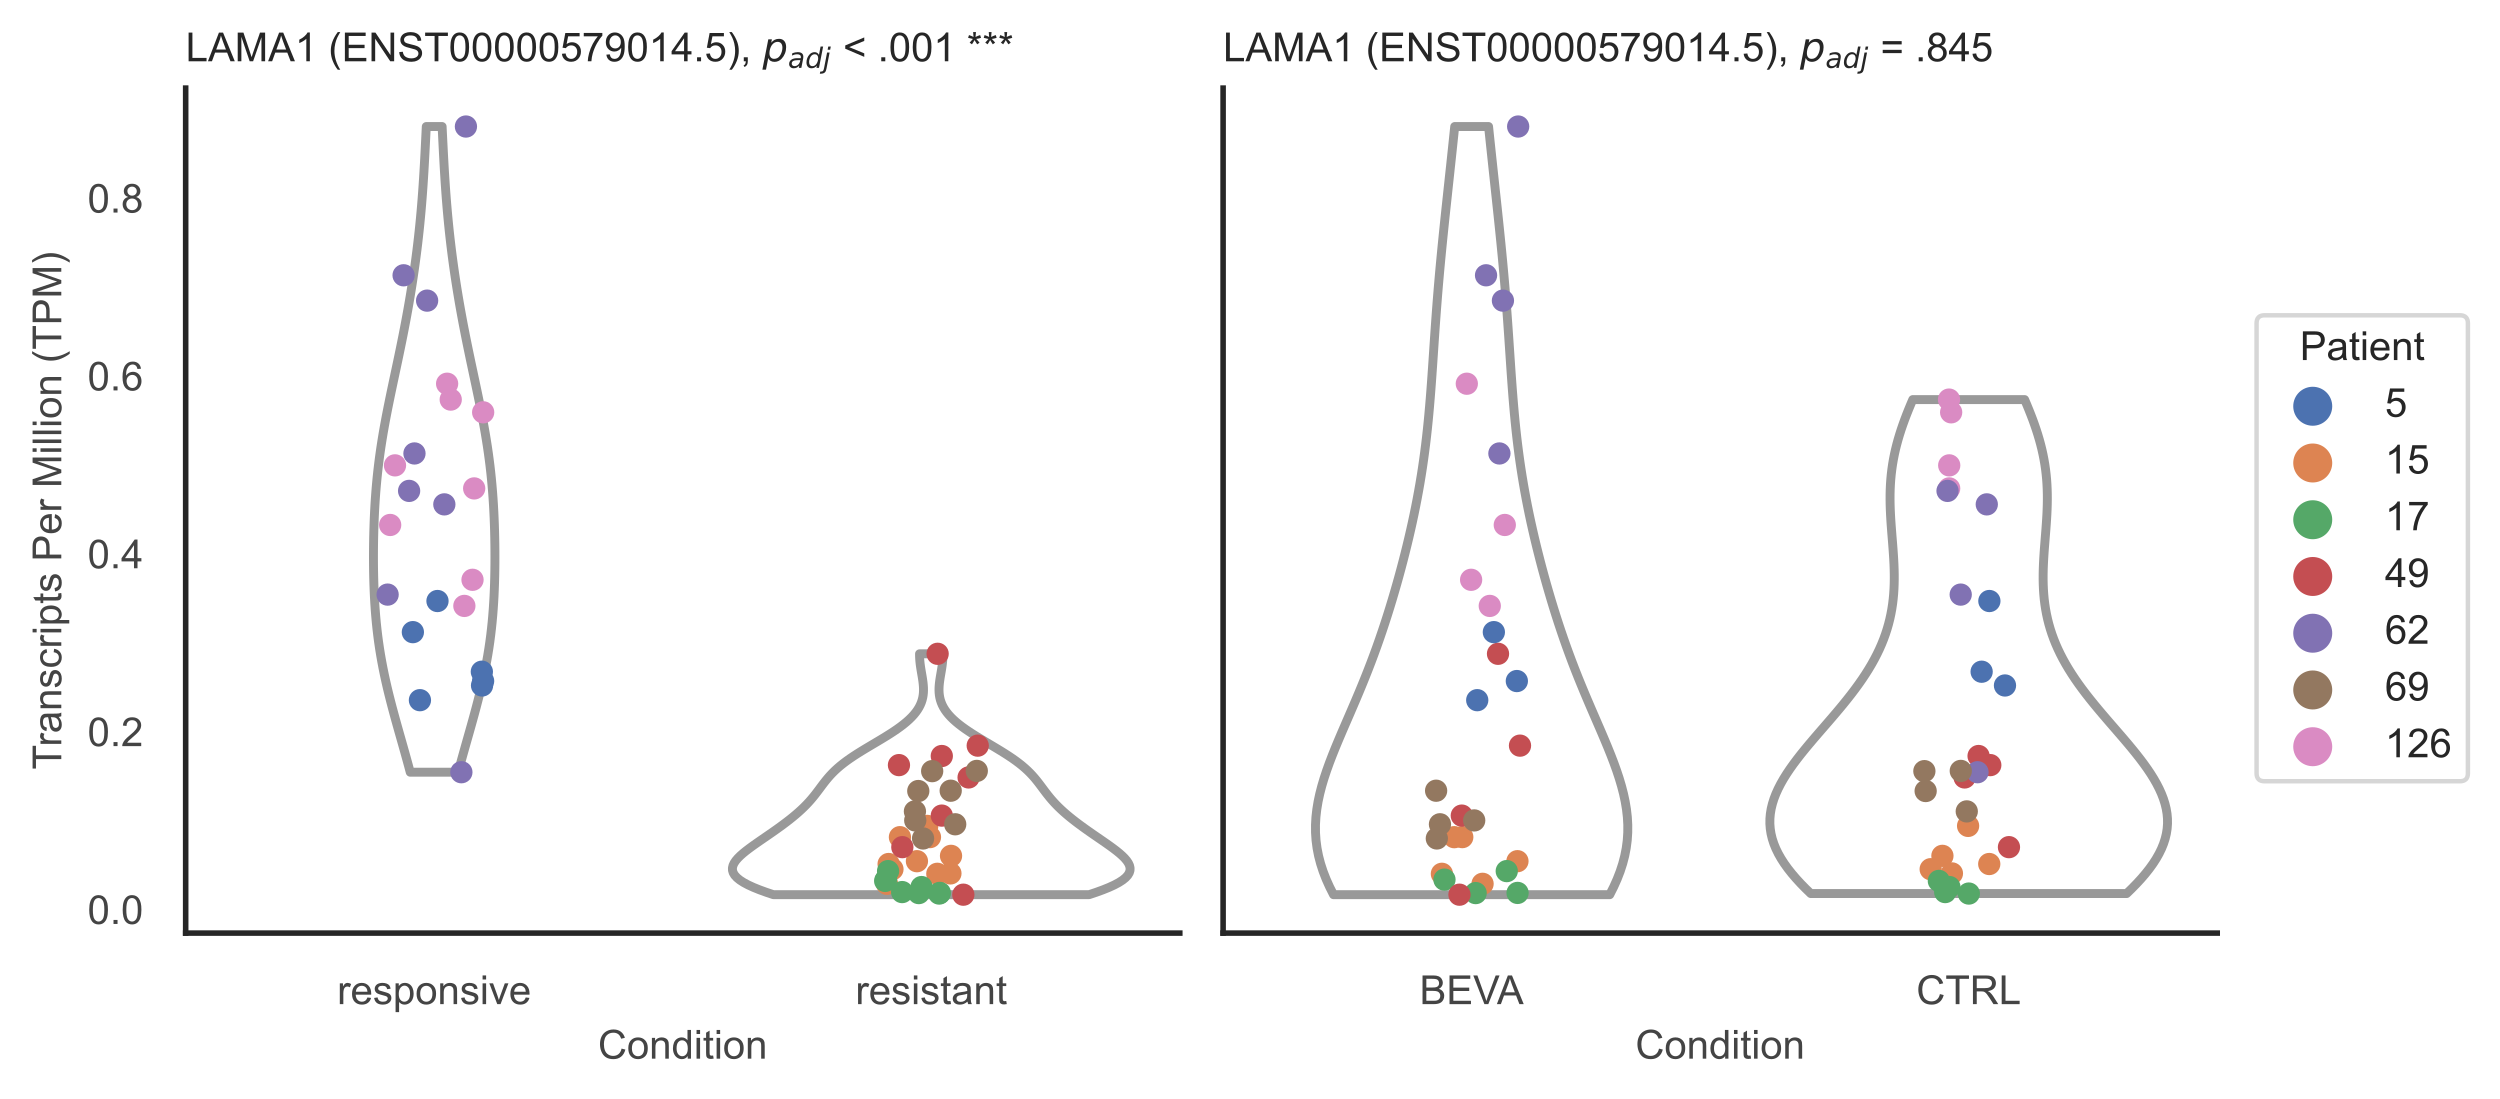 <?xml version="1.0" encoding="utf-8" standalone="no"?>
<!DOCTYPE svg PUBLIC "-//W3C//DTD SVG 1.1//EN"
  "http://www.w3.org/Graphics/SVG/1.1/DTD/svg11.dtd">
<!-- Created with matplotlib (https://matplotlib.org/) -->
<svg height="246.51pt" version="1.1" viewBox="0 0 560.896 246.51" width="560.896pt" xmlns="http://www.w3.org/2000/svg" xmlns:xlink="http://www.w3.org/1999/xlink">
 <defs>
  <style type="text/css">*{stroke-linecap:butt;stroke-linejoin:round;}</style>
 </defs>
 <g id="figure_1">
  <g id="patch_1">
   <path d="M 0 246.51 
L 560.896 246.51 
L 560.896 0 
L 0 0 
z
" style="fill:#ffffff;"/>
  </g>
  <g id="axes_1">
   <g id="patch_2">
    <path d="M 41.656 209.348 
L 264.694 209.348 
L 264.694 19.77 
L 41.656 19.77 
z
" style="fill:#ffffff;"/>
   </g>
   <g id="matplotlib.axis_1">
    <g id="xtick_1">
     <g id="text_1">
      <!-- responsive -->
      <g style="fill:#444444;" transform="translate(75.655 225.29)scale(0.09 -0.09)">
       <defs>
        <path d="M 6.5 0 
L 6.5 51.859 
L 14.406 51.859 
L 14.406 44 
Q 17.438 49.516 20 51.266 
Q 22.562 53.031 25.641 53.031 
Q 30.078 53.031 34.672 50.203 
L 31.641 42.047 
Q 28.422 43.953 25.203 43.953 
Q 22.312 43.953 20.016 42.219 
Q 17.719 40.484 16.75 37.406 
Q 15.281 32.719 15.281 27.156 
L 15.281 0 
z
" id="ArialMT-114"/>
        <path d="M 42.094 16.703 
L 51.172 15.578 
Q 49.031 7.625 43.219 3.219 
Q 37.406 -1.172 28.375 -1.172 
Q 17 -1.172 10.328 5.828 
Q 3.656 12.844 3.656 25.484 
Q 3.656 38.578 10.391 45.797 
Q 17.141 53.031 27.875 53.031 
Q 38.281 53.031 44.875 45.953 
Q 51.469 38.875 51.469 26.031 
Q 51.469 25.25 51.422 23.688 
L 12.75 23.688 
Q 13.234 15.141 17.578 10.594 
Q 21.922 6.062 28.422 6.062 
Q 33.25 6.062 36.672 8.594 
Q 40.094 11.141 42.094 16.703 
z
M 13.234 30.906 
L 42.188 30.906 
Q 41.609 37.453 38.875 40.719 
Q 34.672 45.797 27.984 45.797 
Q 21.922 45.797 17.797 41.75 
Q 13.672 37.703 13.234 30.906 
z
" id="ArialMT-101"/>
        <path d="M 3.078 15.484 
L 11.766 16.844 
Q 12.5 11.625 15.844 8.844 
Q 19.188 6.062 25.203 6.062 
Q 31.25 6.062 34.172 8.516 
Q 37.109 10.984 37.109 14.312 
Q 37.109 17.281 34.516 19 
Q 32.719 20.172 25.531 21.969 
Q 15.875 24.422 12.141 26.203 
Q 8.406 27.984 6.469 31.125 
Q 4.547 34.281 4.547 38.094 
Q 4.547 41.547 6.125 44.5 
Q 7.719 47.469 10.453 49.422 
Q 12.5 50.922 16.031 51.969 
Q 19.578 53.031 23.641 53.031 
Q 29.734 53.031 34.344 51.266 
Q 38.969 49.516 41.156 46.5 
Q 43.359 43.5 44.188 38.484 
L 35.594 37.312 
Q 35.016 41.312 32.203 43.547 
Q 29.391 45.797 24.266 45.797 
Q 18.219 45.797 15.625 43.797 
Q 13.031 41.797 13.031 39.109 
Q 13.031 37.406 14.109 36.031 
Q 15.188 34.625 17.484 33.688 
Q 18.797 33.203 25.25 31.453 
Q 34.578 28.953 38.25 27.359 
Q 41.938 25.781 44.031 22.75 
Q 46.141 19.734 46.141 15.234 
Q 46.141 10.844 43.578 6.953 
Q 41.016 3.078 36.172 0.953 
Q 31.344 -1.172 25.25 -1.172 
Q 15.141 -1.172 9.844 3.031 
Q 4.547 7.234 3.078 15.484 
z
" id="ArialMT-115"/>
        <path d="M 6.594 -19.875 
L 6.594 51.859 
L 14.594 51.859 
L 14.594 45.125 
Q 17.438 49.078 21 51.047 
Q 24.562 53.031 29.641 53.031 
Q 36.281 53.031 41.359 49.609 
Q 46.438 46.188 49.016 39.953 
Q 51.609 33.734 51.609 26.312 
Q 51.609 18.359 48.75 11.984 
Q 45.906 5.609 40.453 2.219 
Q 35.016 -1.172 29 -1.172 
Q 24.609 -1.172 21.109 0.688 
Q 17.625 2.547 15.375 5.375 
L 15.375 -19.875 
z
M 14.547 25.641 
Q 14.547 15.625 18.594 10.844 
Q 22.656 6.062 28.422 6.062 
Q 34.281 6.062 38.453 11.016 
Q 42.625 15.969 42.625 26.375 
Q 42.625 36.281 38.547 41.203 
Q 34.469 46.141 28.812 46.141 
Q 23.188 46.141 18.859 40.891 
Q 14.547 35.641 14.547 25.641 
z
" id="ArialMT-112"/>
        <path d="M 3.328 25.922 
Q 3.328 40.328 11.328 47.266 
Q 18.016 53.031 27.641 53.031 
Q 38.328 53.031 45.109 46.016 
Q 51.906 39.016 51.906 26.656 
Q 51.906 16.656 48.906 10.906 
Q 45.906 5.172 40.156 2 
Q 34.422 -1.172 27.641 -1.172 
Q 16.75 -1.172 10.031 5.812 
Q 3.328 12.797 3.328 25.922 
z
M 12.359 25.922 
Q 12.359 15.969 16.703 11.016 
Q 21.047 6.062 27.641 6.062 
Q 34.188 6.062 38.531 11.031 
Q 42.875 16.016 42.875 26.219 
Q 42.875 35.844 38.5 40.797 
Q 34.125 45.75 27.641 45.75 
Q 21.047 45.75 16.703 40.812 
Q 12.359 35.891 12.359 25.922 
z
" id="ArialMT-111"/>
        <path d="M 6.594 0 
L 6.594 51.859 
L 14.5 51.859 
L 14.5 44.484 
Q 20.219 53.031 31 53.031 
Q 35.688 53.031 39.625 51.344 
Q 43.562 49.656 45.516 46.922 
Q 47.469 44.188 48.25 40.438 
Q 48.734 37.984 48.734 31.891 
L 48.734 0 
L 39.938 0 
L 39.938 31.547 
Q 39.938 36.922 38.906 39.578 
Q 37.891 42.234 35.281 43.812 
Q 32.672 45.406 29.156 45.406 
Q 23.531 45.406 19.453 41.844 
Q 15.375 38.281 15.375 28.328 
L 15.375 0 
z
" id="ArialMT-110"/>
        <path d="M 6.641 61.469 
L 6.641 71.578 
L 15.438 71.578 
L 15.438 61.469 
z
M 6.641 0 
L 6.641 51.859 
L 15.438 51.859 
L 15.438 0 
z
" id="ArialMT-105"/>
        <path d="M 21 0 
L 1.266 51.859 
L 10.547 51.859 
L 21.688 20.797 
Q 23.484 15.766 25 10.359 
Q 26.172 14.453 28.266 20.219 
L 39.797 51.859 
L 48.828 51.859 
L 29.203 0 
z
" id="ArialMT-118"/>
       </defs>
       <use xlink:href="#ArialMT-114"/>
       <use x="33.301" xlink:href="#ArialMT-101"/>
       <use x="88.916" xlink:href="#ArialMT-115"/>
       <use x="138.916" xlink:href="#ArialMT-112"/>
       <use x="194.531" xlink:href="#ArialMT-111"/>
       <use x="250.146" xlink:href="#ArialMT-110"/>
       <use x="305.762" xlink:href="#ArialMT-115"/>
       <use x="355.762" xlink:href="#ArialMT-105"/>
       <use x="377.979" xlink:href="#ArialMT-118"/>
       <use x="427.979" xlink:href="#ArialMT-101"/>
      </g>
     </g>
    </g>
    <g id="xtick_2">
     <g id="text_2">
      <!-- resistant -->
      <g style="fill:#444444;" transform="translate(191.929 225.29)scale(0.09 -0.09)">
       <defs>
        <path d="M 25.781 7.859 
L 27.047 0.094 
Q 23.344 -0.688 20.406 -0.688 
Q 15.625 -0.688 12.984 0.828 
Q 10.359 2.344 9.281 4.812 
Q 8.203 7.281 8.203 15.188 
L 8.203 45.016 
L 1.766 45.016 
L 1.766 51.859 
L 8.203 51.859 
L 8.203 64.703 
L 16.938 69.969 
L 16.938 51.859 
L 25.781 51.859 
L 25.781 45.016 
L 16.938 45.016 
L 16.938 14.703 
Q 16.938 10.938 17.406 9.859 
Q 17.875 8.797 18.922 8.156 
Q 19.969 7.516 21.922 7.516 
Q 23.391 7.516 25.781 7.859 
z
" id="ArialMT-116"/>
        <path d="M 40.438 6.391 
Q 35.547 2.25 31.031 0.531 
Q 26.516 -1.172 21.344 -1.172 
Q 12.797 -1.172 8.203 3 
Q 3.609 7.172 3.609 13.672 
Q 3.609 17.484 5.344 20.625 
Q 7.078 23.781 9.891 25.688 
Q 12.703 27.594 16.219 28.562 
Q 18.797 29.25 24.031 29.891 
Q 34.672 31.156 39.703 32.906 
Q 39.75 34.719 39.75 35.203 
Q 39.75 40.578 37.25 42.781 
Q 33.891 45.75 27.25 45.75 
Q 21.047 45.75 18.094 43.578 
Q 15.141 41.406 13.719 35.891 
L 5.125 37.062 
Q 6.297 42.578 8.984 45.969 
Q 11.672 49.359 16.75 51.188 
Q 21.828 53.031 28.516 53.031 
Q 35.156 53.031 39.297 51.469 
Q 43.453 49.906 45.406 47.531 
Q 47.359 45.172 48.141 41.547 
Q 48.578 39.312 48.578 33.453 
L 48.578 21.734 
Q 48.578 9.469 49.141 6.219 
Q 49.703 2.984 51.375 0 
L 42.188 0 
Q 40.828 2.734 40.438 6.391 
z
M 39.703 26.031 
Q 34.906 24.078 25.344 22.703 
Q 19.922 21.922 17.672 20.938 
Q 15.438 19.969 14.203 18.094 
Q 12.984 16.219 12.984 13.922 
Q 12.984 10.406 15.641 8.062 
Q 18.312 5.719 23.438 5.719 
Q 28.516 5.719 32.469 7.938 
Q 36.422 10.156 38.281 14.016 
Q 39.703 17 39.703 22.797 
z
" id="ArialMT-97"/>
       </defs>
       <use xlink:href="#ArialMT-114"/>
       <use x="33.301" xlink:href="#ArialMT-101"/>
       <use x="88.916" xlink:href="#ArialMT-115"/>
       <use x="138.916" xlink:href="#ArialMT-105"/>
       <use x="161.133" xlink:href="#ArialMT-115"/>
       <use x="211.133" xlink:href="#ArialMT-116"/>
       <use x="238.916" xlink:href="#ArialMT-97"/>
       <use x="294.531" xlink:href="#ArialMT-110"/>
       <use x="350.146" xlink:href="#ArialMT-116"/>
      </g>
     </g>
    </g>
    <g id="text_3">
     <!-- Condition -->
     <g style="fill:#444444;" transform="translate(134.163 237.521)scale(0.09 -0.09)">
      <defs>
       <path d="M 58.797 25.094 
L 68.266 22.703 
Q 65.281 11.031 57.547 4.906 
Q 49.812 -1.219 38.625 -1.219 
Q 27.047 -1.219 19.797 3.484 
Q 12.547 8.203 8.766 17.141 
Q 4.984 26.078 4.984 36.328 
Q 4.984 47.516 9.25 55.828 
Q 13.531 64.156 21.406 68.469 
Q 29.297 72.797 38.766 72.797 
Q 49.516 72.797 56.828 67.328 
Q 64.156 61.859 67.047 51.953 
L 57.719 49.75 
Q 55.219 57.562 50.484 61.125 
Q 45.75 64.703 38.578 64.703 
Q 30.328 64.703 24.781 60.734 
Q 19.234 56.781 16.984 50.109 
Q 14.75 43.453 14.75 36.375 
Q 14.75 27.25 17.406 20.438 
Q 20.062 13.625 25.672 10.25 
Q 31.297 6.891 37.844 6.891 
Q 45.797 6.891 51.312 11.469 
Q 56.844 16.062 58.797 25.094 
z
" id="ArialMT-67"/>
       <path d="M 40.234 0 
L 40.234 6.547 
Q 35.297 -1.172 25.734 -1.172 
Q 19.531 -1.172 14.328 2.25 
Q 9.125 5.672 6.266 11.797 
Q 3.422 17.922 3.422 25.875 
Q 3.422 33.641 6 39.969 
Q 8.594 46.297 13.766 49.656 
Q 18.953 53.031 25.344 53.031 
Q 30.031 53.031 33.688 51.047 
Q 37.359 49.078 39.656 45.906 
L 39.656 71.578 
L 48.391 71.578 
L 48.391 0 
z
M 12.453 25.875 
Q 12.453 15.922 16.641 10.984 
Q 20.844 6.062 26.562 6.062 
Q 32.328 6.062 36.344 10.766 
Q 40.375 15.484 40.375 25.141 
Q 40.375 35.797 36.266 40.766 
Q 32.172 45.75 26.172 45.75 
Q 20.312 45.75 16.375 40.969 
Q 12.453 36.188 12.453 25.875 
z
" id="ArialMT-100"/>
      </defs>
      <use xlink:href="#ArialMT-67"/>
      <use x="72.217" xlink:href="#ArialMT-111"/>
      <use x="127.832" xlink:href="#ArialMT-110"/>
      <use x="183.447" xlink:href="#ArialMT-100"/>
      <use x="239.062" xlink:href="#ArialMT-105"/>
      <use x="261.279" xlink:href="#ArialMT-116"/>
      <use x="289.062" xlink:href="#ArialMT-105"/>
      <use x="311.279" xlink:href="#ArialMT-111"/>
      <use x="366.895" xlink:href="#ArialMT-110"/>
     </g>
    </g>
   </g>
   <g id="matplotlib.axis_2">
    <g id="ytick_1">
     <g id="text_4">
      <!-- 0.0 -->
      <g style="fill:#444444;" transform="translate(19.646 207.297)scale(0.09 -0.09)">
       <defs>
        <path d="M 4.156 35.297 
Q 4.156 48 6.766 55.734 
Q 9.375 63.484 14.516 67.672 
Q 19.672 71.875 27.484 71.875 
Q 33.25 71.875 37.594 69.547 
Q 41.938 67.234 44.766 62.859 
Q 47.609 58.5 49.219 52.219 
Q 50.828 45.953 50.828 35.297 
Q 50.828 22.703 48.234 14.969 
Q 45.656 7.234 40.5 3 
Q 35.359 -1.219 27.484 -1.219 
Q 17.141 -1.219 11.234 6.203 
Q 4.156 15.141 4.156 35.297 
z
M 13.188 35.297 
Q 13.188 17.672 17.312 11.828 
Q 21.438 6 27.484 6 
Q 33.547 6 37.672 11.859 
Q 41.797 17.719 41.797 35.297 
Q 41.797 52.984 37.672 58.781 
Q 33.547 64.594 27.391 64.594 
Q 21.344 64.594 17.719 59.469 
Q 13.188 52.938 13.188 35.297 
z
" id="ArialMT-48"/>
        <path d="M 9.078 0 
L 9.078 10.016 
L 19.094 10.016 
L 19.094 0 
z
" id="ArialMT-46"/>
       </defs>
       <use xlink:href="#ArialMT-48"/>
       <use x="55.615" xlink:href="#ArialMT-46"/>
       <use x="83.398" xlink:href="#ArialMT-48"/>
      </g>
     </g>
    </g>
    <g id="ytick_2">
     <g id="text_5">
      <!-- 0.2 -->
      <g style="fill:#444444;" transform="translate(19.646 167.395)scale(0.09 -0.09)">
       <defs>
        <path d="M 50.344 8.453 
L 50.344 0 
L 3.031 0 
Q 2.938 3.172 4.047 6.109 
Q 5.859 10.938 9.828 15.625 
Q 13.812 20.312 21.344 26.469 
Q 33.016 36.031 37.109 41.625 
Q 41.219 47.219 41.219 52.203 
Q 41.219 57.422 37.469 61 
Q 33.734 64.594 27.734 64.594 
Q 21.391 64.594 17.578 60.781 
Q 13.766 56.984 13.719 50.25 
L 4.688 51.172 
Q 5.609 61.281 11.656 66.578 
Q 17.719 71.875 27.938 71.875 
Q 38.234 71.875 44.234 66.156 
Q 50.25 60.453 50.25 52 
Q 50.25 47.703 48.484 43.547 
Q 46.734 39.406 42.656 34.812 
Q 38.578 30.219 29.109 22.219 
Q 21.188 15.578 18.938 13.203 
Q 16.703 10.844 15.234 8.453 
z
" id="ArialMT-50"/>
       </defs>
       <use xlink:href="#ArialMT-48"/>
       <use x="55.615" xlink:href="#ArialMT-46"/>
       <use x="83.398" xlink:href="#ArialMT-50"/>
      </g>
     </g>
    </g>
    <g id="ytick_3">
     <g id="text_6">
      <!-- 0.4 -->
      <g style="fill:#444444;" transform="translate(19.646 127.494)scale(0.09 -0.09)">
       <defs>
        <path d="M 32.328 0 
L 32.328 17.141 
L 1.266 17.141 
L 1.266 25.203 
L 33.938 71.578 
L 41.109 71.578 
L 41.109 25.203 
L 50.781 25.203 
L 50.781 17.141 
L 41.109 17.141 
L 41.109 0 
z
M 32.328 25.203 
L 32.328 57.469 
L 9.906 25.203 
z
" id="ArialMT-52"/>
       </defs>
       <use xlink:href="#ArialMT-48"/>
       <use x="55.615" xlink:href="#ArialMT-46"/>
       <use x="83.398" xlink:href="#ArialMT-52"/>
      </g>
     </g>
    </g>
    <g id="ytick_4">
     <g id="text_7">
      <!-- 0.6 -->
      <g style="fill:#444444;" transform="translate(19.646 87.593)scale(0.09 -0.09)">
       <defs>
        <path d="M 49.75 54.047 
L 41.016 53.375 
Q 39.844 58.547 37.703 60.891 
Q 34.125 64.656 28.906 64.656 
Q 24.703 64.656 21.531 62.312 
Q 17.391 59.281 14.984 53.469 
Q 12.594 47.656 12.5 36.922 
Q 15.672 41.75 20.266 44.094 
Q 24.859 46.438 29.891 46.438 
Q 38.672 46.438 44.844 39.969 
Q 51.031 33.5 51.031 23.25 
Q 51.031 16.5 48.125 10.719 
Q 45.219 4.938 40.141 1.859 
Q 35.062 -1.219 28.609 -1.219 
Q 17.625 -1.219 10.688 6.859 
Q 3.766 14.938 3.766 33.5 
Q 3.766 54.25 11.422 63.672 
Q 18.109 71.875 29.438 71.875 
Q 37.891 71.875 43.281 67.141 
Q 48.688 62.406 49.75 54.047 
z
M 13.875 23.188 
Q 13.875 18.656 15.797 14.5 
Q 17.719 10.359 21.188 8.172 
Q 24.656 6 28.469 6 
Q 34.031 6 38.031 10.484 
Q 42.047 14.984 42.047 22.703 
Q 42.047 30.125 38.078 34.391 
Q 34.125 38.672 28.125 38.672 
Q 22.172 38.672 18.016 34.391 
Q 13.875 30.125 13.875 23.188 
z
" id="ArialMT-54"/>
       </defs>
       <use xlink:href="#ArialMT-48"/>
       <use x="55.615" xlink:href="#ArialMT-46"/>
       <use x="83.398" xlink:href="#ArialMT-54"/>
      </g>
     </g>
    </g>
    <g id="ytick_5">
     <g id="text_8">
      <!-- 0.8 -->
      <g style="fill:#444444;" transform="translate(19.646 47.692)scale(0.09 -0.09)">
       <defs>
        <path d="M 17.672 38.812 
Q 12.203 40.828 9.562 44.531 
Q 6.938 48.25 6.938 53.422 
Q 6.938 61.234 12.547 66.547 
Q 18.172 71.875 27.484 71.875 
Q 36.859 71.875 42.578 66.422 
Q 48.297 60.984 48.297 53.172 
Q 48.297 48.188 45.672 44.5 
Q 43.062 40.828 37.75 38.812 
Q 44.344 36.672 47.781 31.875 
Q 51.219 27.094 51.219 20.453 
Q 51.219 11.281 44.719 5.031 
Q 38.234 -1.219 27.641 -1.219 
Q 17.047 -1.219 10.547 5.047 
Q 4.047 11.328 4.047 20.703 
Q 4.047 27.688 7.594 32.391 
Q 11.141 37.109 17.672 38.812 
z
M 15.922 53.719 
Q 15.922 48.641 19.188 45.406 
Q 22.469 42.188 27.688 42.188 
Q 32.766 42.188 36.016 45.375 
Q 39.266 48.578 39.266 53.219 
Q 39.266 58.062 35.906 61.359 
Q 32.562 64.656 27.594 64.656 
Q 22.562 64.656 19.234 61.422 
Q 15.922 58.203 15.922 53.719 
z
M 13.094 20.656 
Q 13.094 16.891 14.875 13.375 
Q 16.656 9.859 20.172 7.922 
Q 23.688 6 27.734 6 
Q 34.031 6 38.125 10.047 
Q 42.234 14.109 42.234 20.359 
Q 42.234 26.703 38.016 30.859 
Q 33.797 35.016 27.438 35.016 
Q 21.234 35.016 17.156 30.906 
Q 13.094 26.812 13.094 20.656 
z
" id="ArialMT-56"/>
       </defs>
       <use xlink:href="#ArialMT-48"/>
       <use x="55.615" xlink:href="#ArialMT-46"/>
       <use x="83.398" xlink:href="#ArialMT-56"/>
      </g>
     </g>
    </g>
    <g id="text_9">
     <!-- Transcripts Per Million (TPM) -->
     <g style="fill:#444444;" transform="translate(13.752 172.644)rotate(-90)scale(0.09 -0.09)">
      <defs>
       <path d="M 25.922 0 
L 25.922 63.141 
L 2.344 63.141 
L 2.344 71.578 
L 59.078 71.578 
L 59.078 63.141 
L 35.406 63.141 
L 35.406 0 
z
" id="ArialMT-84"/>
       <path d="M 40.438 19 
L 49.078 17.875 
Q 47.656 8.938 41.812 3.875 
Q 35.984 -1.172 27.484 -1.172 
Q 16.844 -1.172 10.375 5.781 
Q 3.906 12.75 3.906 25.734 
Q 3.906 34.125 6.688 40.422 
Q 9.469 46.734 15.156 49.875 
Q 20.844 53.031 27.547 53.031 
Q 35.984 53.031 41.359 48.75 
Q 46.734 44.484 48.25 36.625 
L 39.703 35.297 
Q 38.484 40.531 35.375 43.156 
Q 32.281 45.797 27.875 45.797 
Q 21.234 45.797 17.078 41.031 
Q 12.938 36.281 12.938 25.984 
Q 12.938 15.531 16.938 10.797 
Q 20.953 6.062 27.391 6.062 
Q 32.562 6.062 36.031 9.234 
Q 39.5 12.406 40.438 19 
z
" id="ArialMT-99"/>
       <path id="ArialMT-32"/>
       <path d="M 7.719 0 
L 7.719 71.578 
L 34.719 71.578 
Q 41.844 71.578 45.609 70.906 
Q 50.875 70.016 54.438 67.547 
Q 58.016 65.094 60.188 60.641 
Q 62.359 56.203 62.359 50.875 
Q 62.359 41.75 56.547 35.422 
Q 50.734 29.109 35.547 29.109 
L 17.188 29.109 
L 17.188 0 
z
M 17.188 37.547 
L 35.688 37.547 
Q 44.875 37.547 48.734 40.969 
Q 52.594 44.391 52.594 50.594 
Q 52.594 55.078 50.312 58.266 
Q 48.047 61.469 44.344 62.5 
Q 41.938 63.141 35.5 63.141 
L 17.188 63.141 
z
" id="ArialMT-80"/>
       <path d="M 7.422 0 
L 7.422 71.578 
L 21.688 71.578 
L 38.625 20.906 
Q 40.969 13.812 42.047 10.297 
Q 43.266 14.203 45.844 21.781 
L 62.984 71.578 
L 75.734 71.578 
L 75.734 0 
L 66.609 0 
L 66.609 59.906 
L 45.797 0 
L 37.25 0 
L 16.547 60.938 
L 16.547 0 
z
" id="ArialMT-77"/>
       <path d="M 6.391 0 
L 6.391 71.578 
L 15.188 71.578 
L 15.188 0 
z
" id="ArialMT-108"/>
       <path d="M 23.391 -21.047 
Q 16.109 -11.859 11.078 0.438 
Q 6.062 12.75 6.062 25.922 
Q 6.062 37.547 9.812 48.188 
Q 14.203 60.547 23.391 72.797 
L 29.688 72.797 
Q 23.781 62.641 21.875 58.297 
Q 18.891 51.562 17.188 44.234 
Q 15.094 35.109 15.094 25.875 
Q 15.094 2.391 29.688 -21.047 
z
" id="ArialMT-40"/>
       <path d="M 12.359 -21.047 
L 6.062 -21.047 
Q 20.656 2.391 20.656 25.875 
Q 20.656 35.062 18.562 44.094 
Q 16.891 51.422 13.922 58.156 
Q 12.016 62.547 6.062 72.797 
L 12.359 72.797 
Q 21.531 60.547 25.922 48.188 
Q 29.688 37.547 29.688 25.922 
Q 29.688 12.75 24.625 0.438 
Q 19.578 -11.859 12.359 -21.047 
z
" id="ArialMT-41"/>
      </defs>
      <use xlink:href="#ArialMT-84"/>
      <use x="57.334" xlink:href="#ArialMT-114"/>
      <use x="90.635" xlink:href="#ArialMT-97"/>
      <use x="146.25" xlink:href="#ArialMT-110"/>
      <use x="201.865" xlink:href="#ArialMT-115"/>
      <use x="251.865" xlink:href="#ArialMT-99"/>
      <use x="301.865" xlink:href="#ArialMT-114"/>
      <use x="335.166" xlink:href="#ArialMT-105"/>
      <use x="357.383" xlink:href="#ArialMT-112"/>
      <use x="412.998" xlink:href="#ArialMT-116"/>
      <use x="440.781" xlink:href="#ArialMT-115"/>
      <use x="490.781" xlink:href="#ArialMT-32"/>
      <use x="518.564" xlink:href="#ArialMT-80"/>
      <use x="585.264" xlink:href="#ArialMT-101"/>
      <use x="640.879" xlink:href="#ArialMT-114"/>
      <use x="674.18" xlink:href="#ArialMT-32"/>
      <use x="701.963" xlink:href="#ArialMT-77"/>
      <use x="785.264" xlink:href="#ArialMT-105"/>
      <use x="807.48" xlink:href="#ArialMT-108"/>
      <use x="829.697" xlink:href="#ArialMT-108"/>
      <use x="851.914" xlink:href="#ArialMT-105"/>
      <use x="874.131" xlink:href="#ArialMT-111"/>
      <use x="929.746" xlink:href="#ArialMT-110"/>
      <use x="985.361" xlink:href="#ArialMT-32"/>
      <use x="1013.145" xlink:href="#ArialMT-40"/>
      <use x="1046.445" xlink:href="#ArialMT-84"/>
      <use x="1107.529" xlink:href="#ArialMT-80"/>
      <use x="1174.229" xlink:href="#ArialMT-77"/>
      <use x="1257.529" xlink:href="#ArialMT-41"/>
     </g>
    </g>
   </g>
   <g id="PolyCollection_1">
    <defs>
     <path d="M 102.792 -73.255 
L 92.039 -73.255 
L 91.646 -74.719 
L 91.244 -76.182 
L 90.836 -77.645 
L 90.423 -79.108 
L 90.007 -80.572 
L 89.591 -82.035 
L 89.178 -83.498 
L 88.769 -84.962 
L 88.367 -86.425 
L 87.974 -87.888 
L 87.592 -89.352 
L 87.223 -90.815 
L 86.87 -92.278 
L 86.534 -93.741 
L 86.216 -95.205 
L 85.918 -96.668 
L 85.64 -98.131 
L 85.383 -99.595 
L 85.147 -101.058 
L 84.933 -102.521 
L 84.741 -103.985 
L 84.569 -105.448 
L 84.417 -106.911 
L 84.285 -108.375 
L 84.171 -109.838 
L 84.074 -111.301 
L 83.993 -112.764 
L 83.928 -114.228 
L 83.876 -115.691 
L 83.837 -117.154 
L 83.81 -118.618 
L 83.794 -120.081 
L 83.789 -121.544 
L 83.794 -123.008 
L 83.809 -124.471 
L 83.834 -125.934 
L 83.869 -127.398 
L 83.915 -128.861 
L 83.971 -130.324 
L 84.04 -131.787 
L 84.12 -133.251 
L 84.214 -134.714 
L 84.321 -136.177 
L 84.443 -137.641 
L 84.58 -139.104 
L 84.732 -140.567 
L 84.9 -142.031 
L 85.083 -143.494 
L 85.283 -144.957 
L 85.497 -146.42 
L 85.727 -147.884 
L 85.97 -149.347 
L 86.227 -150.81 
L 86.496 -152.274 
L 86.775 -153.737 
L 87.064 -155.2 
L 87.361 -156.664 
L 87.663 -158.127 
L 87.97 -159.59 
L 88.281 -161.054 
L 88.592 -162.517 
L 88.904 -163.98 
L 89.215 -165.443 
L 89.522 -166.907 
L 89.826 -168.37 
L 90.125 -169.833 
L 90.419 -171.297 
L 90.706 -172.76 
L 90.987 -174.223 
L 91.26 -175.687 
L 91.525 -177.15 
L 91.782 -178.613 
L 92.031 -180.077 
L 92.272 -181.54 
L 92.504 -183.003 
L 92.727 -184.466 
L 92.942 -185.93 
L 93.147 -187.393 
L 93.344 -188.856 
L 93.531 -190.32 
L 93.709 -191.783 
L 93.879 -193.246 
L 94.039 -194.71 
L 94.19 -196.173 
L 94.332 -197.636 
L 94.466 -199.1 
L 94.591 -200.563 
L 94.708 -202.026 
L 94.818 -203.489 
L 94.92 -204.953 
L 95.016 -206.416 
L 95.106 -207.879 
L 95.192 -209.343 
L 95.272 -210.806 
L 95.35 -212.269 
L 95.424 -213.733 
L 95.497 -215.196 
L 95.568 -216.659 
L 95.638 -218.122 
L 99.193 -218.122 
L 99.193 -218.122 
L 99.263 -216.659 
L 99.334 -215.196 
L 99.407 -213.733 
L 99.481 -212.269 
L 99.559 -210.806 
L 99.639 -209.343 
L 99.725 -207.879 
L 99.815 -206.416 
L 99.911 -204.953 
L 100.013 -203.489 
L 100.123 -202.026 
L 100.24 -200.563 
L 100.365 -199.1 
L 100.499 -197.636 
L 100.641 -196.173 
L 100.792 -194.71 
L 100.952 -193.246 
L 101.122 -191.783 
L 101.3 -190.32 
L 101.487 -188.856 
L 101.684 -187.393 
L 101.889 -185.93 
L 102.104 -184.466 
L 102.327 -183.003 
L 102.559 -181.54 
L 102.799 -180.077 
L 103.048 -178.613 
L 103.306 -177.15 
L 103.571 -175.687 
L 103.844 -174.223 
L 104.125 -172.76 
L 104.412 -171.297 
L 104.705 -169.833 
L 105.005 -168.37 
L 105.309 -166.907 
L 105.616 -165.443 
L 105.927 -163.98 
L 106.238 -162.517 
L 106.55 -161.054 
L 106.86 -159.59 
L 107.168 -158.127 
L 107.47 -156.664 
L 107.767 -155.2 
L 108.056 -153.737 
L 108.335 -152.274 
L 108.604 -150.81 
L 108.861 -149.347 
L 109.104 -147.884 
L 109.334 -146.42 
L 109.548 -144.957 
L 109.748 -143.494 
L 109.931 -142.031 
L 110.099 -140.567 
L 110.251 -139.104 
L 110.388 -137.641 
L 110.51 -136.177 
L 110.617 -134.714 
L 110.711 -133.251 
L 110.791 -131.787 
L 110.859 -130.324 
L 110.916 -128.861 
L 110.962 -127.398 
L 110.997 -125.934 
L 111.022 -124.471 
L 111.037 -123.008 
L 111.042 -121.544 
L 111.037 -120.081 
L 111.021 -118.618 
L 110.994 -117.154 
L 110.955 -115.691 
L 110.903 -114.228 
L 110.838 -112.764 
L 110.757 -111.301 
L 110.66 -109.838 
L 110.546 -108.375 
L 110.414 -106.911 
L 110.262 -105.448 
L 110.09 -103.985 
L 109.898 -102.521 
L 109.684 -101.058 
L 109.448 -99.595 
L 109.191 -98.131 
L 108.913 -96.668 
L 108.615 -95.205 
L 108.297 -93.741 
L 107.961 -92.278 
L 107.608 -90.815 
L 107.239 -89.352 
L 106.857 -87.888 
L 106.464 -86.425 
L 106.062 -84.962 
L 105.653 -83.498 
L 105.239 -82.035 
L 104.824 -80.572 
L 104.408 -79.108 
L 103.995 -77.645 
L 103.587 -76.182 
L 103.185 -74.719 
L 102.792 -73.255 
z
" id="mb2cf559139" style="stroke:#999999;stroke-width:2;"/>
    </defs>
    <g clip-path="url(#pa70d5c613d)">
     <use style="fill:#ffffff;stroke:#999999;stroke-width:2;" x="0" xlink:href="#mb2cf559139" y="246.51"/>
    </g>
   </g>
   <g id="PolyCollection_2">
    <defs>
     <path d="M 244.337 -45.779 
L 173.532 -45.779 
L 171.902 -46.325 
L 170.405 -46.871 
L 169.056 -47.416 
L 167.866 -47.962 
L 166.846 -48.508 
L 165.999 -49.054 
L 165.329 -49.6 
L 164.832 -50.146 
L 164.505 -50.692 
L 164.34 -51.238 
L 164.327 -51.784 
L 164.454 -52.33 
L 164.708 -52.876 
L 165.074 -53.421 
L 165.538 -53.967 
L 166.085 -54.513 
L 166.701 -55.059 
L 167.373 -55.605 
L 168.088 -56.151 
L 168.835 -56.697 
L 169.606 -57.243 
L 170.39 -57.789 
L 171.183 -58.335 
L 171.976 -58.881 
L 172.767 -59.426 
L 173.55 -59.972 
L 174.322 -60.518 
L 175.08 -61.064 
L 175.822 -61.61 
L 176.545 -62.156 
L 177.247 -62.702 
L 177.926 -63.248 
L 178.579 -63.794 
L 179.206 -64.34 
L 179.804 -64.886 
L 180.374 -65.431 
L 180.914 -65.977 
L 181.427 -66.523 
L 181.912 -67.069 
L 182.373 -67.615 
L 182.813 -68.161 
L 183.237 -68.707 
L 183.65 -69.253 
L 184.057 -69.799 
L 184.465 -70.345 
L 184.881 -70.891 
L 185.312 -71.436 
L 185.765 -71.982 
L 186.245 -72.528 
L 186.759 -73.074 
L 187.312 -73.62 
L 187.906 -74.166 
L 188.545 -74.712 
L 189.228 -75.258 
L 189.957 -75.804 
L 190.728 -76.35 
L 191.538 -76.895 
L 192.383 -77.441 
L 193.258 -77.987 
L 194.155 -78.533 
L 195.068 -79.079 
L 195.988 -79.625 
L 196.908 -80.171 
L 197.819 -80.717 
L 198.714 -81.263 
L 199.586 -81.809 
L 200.427 -82.355 
L 201.231 -82.9 
L 201.993 -83.446 
L 202.708 -83.992 
L 203.372 -84.538 
L 203.983 -85.084 
L 204.538 -85.63 
L 205.038 -86.176 
L 205.48 -86.722 
L 205.867 -87.268 
L 206.199 -87.814 
L 206.478 -88.36 
L 206.706 -88.905 
L 206.886 -89.451 
L 207.022 -89.997 
L 207.116 -90.543 
L 207.172 -91.089 
L 207.195 -91.635 
L 207.188 -92.181 
L 207.155 -92.727 
L 207.102 -93.273 
L 207.032 -93.819 
L 206.951 -94.365 
L 206.861 -94.91 
L 206.767 -95.456 
L 206.674 -96.002 
L 206.586 -96.548 
L 206.505 -97.094 
L 206.434 -97.64 
L 206.377 -98.186 
L 206.336 -98.732 
L 206.313 -99.278 
L 206.307 -99.824 
L 211.562 -99.824 
L 211.562 -99.824 
L 211.557 -99.278 
L 211.533 -98.732 
L 211.492 -98.186 
L 211.435 -97.64 
L 211.365 -97.094 
L 211.283 -96.548 
L 211.195 -96.002 
L 211.102 -95.456 
L 211.008 -94.91 
L 210.918 -94.365 
L 210.837 -93.819 
L 210.767 -93.273 
L 210.714 -92.727 
L 210.681 -92.181 
L 210.674 -91.635 
L 210.697 -91.089 
L 210.753 -90.543 
L 210.847 -89.997 
L 210.983 -89.451 
L 211.163 -88.905 
L 211.391 -88.36 
L 211.67 -87.814 
L 212.002 -87.268 
L 212.389 -86.722 
L 212.831 -86.176 
L 213.331 -85.63 
L 213.886 -85.084 
L 214.497 -84.538 
L 215.161 -83.992 
L 215.876 -83.446 
L 216.638 -82.9 
L 217.442 -82.355 
L 218.283 -81.809 
L 219.155 -81.263 
L 220.05 -80.717 
L 220.961 -80.171 
L 221.881 -79.625 
L 222.802 -79.079 
L 223.714 -78.533 
L 224.611 -77.987 
L 225.486 -77.441 
L 226.331 -76.895 
L 227.142 -76.35 
L 227.912 -75.804 
L 228.641 -75.258 
L 229.324 -74.712 
L 229.963 -74.166 
L 230.557 -73.62 
L 231.11 -73.074 
L 231.624 -72.528 
L 232.104 -71.982 
L 232.557 -71.436 
L 232.988 -70.891 
L 233.404 -70.345 
L 233.812 -69.799 
L 234.219 -69.253 
L 234.632 -68.707 
L 235.056 -68.161 
L 235.496 -67.615 
L 235.957 -67.069 
L 236.443 -66.523 
L 236.955 -65.977 
L 237.495 -65.431 
L 238.065 -64.886 
L 238.663 -64.34 
L 239.29 -63.794 
L 239.943 -63.248 
L 240.622 -62.702 
L 241.324 -62.156 
L 242.047 -61.61 
L 242.789 -61.064 
L 243.547 -60.518 
L 244.319 -59.972 
L 245.102 -59.426 
L 245.893 -58.881 
L 246.687 -58.335 
L 247.479 -57.789 
L 248.264 -57.243 
L 249.034 -56.697 
L 249.781 -56.151 
L 250.496 -55.605 
L 251.168 -55.059 
L 251.784 -54.513 
L 252.331 -53.967 
L 252.795 -53.421 
L 253.161 -52.876 
L 253.415 -52.33 
L 253.542 -51.784 
L 253.529 -51.238 
L 253.364 -50.692 
L 253.037 -50.146 
L 252.54 -49.6 
L 251.87 -49.054 
L 251.023 -48.508 
L 250.003 -47.962 
L 248.813 -47.416 
L 247.464 -46.871 
L 245.967 -46.325 
L 244.337 -45.779 
z
" id="m2b275cf987" style="stroke:#999999;stroke-width:2;"/>
    </defs>
    <g clip-path="url(#pa70d5c613d)">
     <use style="fill:#ffffff;stroke:#999999;stroke-width:2;" x="0" xlink:href="#m2b275cf987" y="246.51"/>
    </g>
   </g>
   <g id="PathCollection_1"/>
   <g id="PathCollection_2"/>
   <g id="PathCollection_3"/>
   <g id="PathCollection_4"/>
   <g id="PathCollection_5"/>
   <g id="PathCollection_6"/>
   <g id="PathCollection_7"/>
   <g id="patch_3">
    <path d="M 41.656 209.348 
L 41.656 19.77 
" style="fill:none;stroke:#262626;stroke-linecap:square;stroke-linejoin:miter;stroke-width:1.25;"/>
   </g>
   <g id="patch_4">
    <path d="M 41.656 209.348 
L 264.694 209.348 
" style="fill:none;stroke:#262626;stroke-linecap:square;stroke-linejoin:miter;stroke-width:1.25;"/>
   </g>
   <g id="PathCollection_8">
    <defs>
     <path d="M 0 2.5 
C 0.663 2.5 1.299 2.237 1.768 1.768 
C 2.237 1.299 2.5 0.663 2.5 -0 
C 2.5 -0.663 2.237 -1.299 1.768 -1.768 
C 1.299 -2.237 0.663 -2.5 0 -2.5 
C -0.663 -2.5 -1.299 -2.237 -1.768 -1.768 
C -2.237 -1.299 -2.5 -0.663 -2.5 0 
C -2.5 0.663 -2.237 1.299 -1.768 1.768 
C -1.299 2.237 -0.663 2.5 0 2.5 
z
" id="C0_0_5be0ad34f5"/>
    </defs>
    <g clip-path="url(#pa70d5c613d)">
     <use style="fill:#da8bc3;" x="100.315" xlink:href="#C0_0_5be0ad34f5" y="86.091"/>
    </g>
    <g clip-path="url(#pa70d5c613d)">
     <use style="fill:#da8bc3;" x="87.536" xlink:href="#C0_0_5be0ad34f5" y="117.781"/>
    </g>
    <g clip-path="url(#pa70d5c613d)">
     <use style="fill:#da8bc3;" x="104.183" xlink:href="#C0_0_5be0ad34f5" y="135.942"/>
    </g>
    <g clip-path="url(#pa70d5c613d)">
     <use style="fill:#da8bc3;" x="106.013" xlink:href="#C0_0_5be0ad34f5" y="130.082"/>
    </g>
    <g clip-path="url(#pa70d5c613d)">
     <use style="fill:#da8bc3;" x="88.621" xlink:href="#C0_0_5be0ad34f5" y="104.408"/>
    </g>
    <g clip-path="url(#pa70d5c613d)">
     <use style="fill:#da8bc3;" x="106.385" xlink:href="#C0_0_5be0ad34f5" y="109.579"/>
    </g>
    <g clip-path="url(#pa70d5c613d)">
     <use style="fill:#da8bc3;" x="101.125" xlink:href="#C0_0_5be0ad34f5" y="89.65"/>
    </g>
    <g clip-path="url(#pa70d5c613d)">
     <use style="fill:#da8bc3;" x="108.402" xlink:href="#C0_0_5be0ad34f5" y="92.507"/>
    </g>
    <g clip-path="url(#pa70d5c613d)">
     <use style="fill:#4c72b0;" x="94.214" xlink:href="#C0_0_5be0ad34f5" y="157.09"/>
    </g>
    <g clip-path="url(#pa70d5c613d)">
     <use style="fill:#4c72b0;" x="92.631" xlink:href="#C0_0_5be0ad34f5" y="141.826"/>
    </g>
    <g clip-path="url(#pa70d5c613d)">
     <use style="fill:#4c72b0;" x="108.389" xlink:href="#C0_0_5be0ad34f5" y="152.799"/>
    </g>
    <g clip-path="url(#pa70d5c613d)">
     <use style="fill:#4c72b0;" x="108.152" xlink:href="#C0_0_5be0ad34f5" y="153.793"/>
    </g>
    <g clip-path="url(#pa70d5c613d)">
     <use style="fill:#4c72b0;" x="108.107" xlink:href="#C0_0_5be0ad34f5" y="150.705"/>
    </g>
    <g clip-path="url(#pa70d5c613d)">
     <use style="fill:#4c72b0;" x="98.154" xlink:href="#C0_0_5be0ad34f5" y="134.843"/>
    </g>
    <g clip-path="url(#pa70d5c613d)">
     <use style="fill:#8172b3;" x="104.536" xlink:href="#C0_0_5be0ad34f5" y="28.387"/>
    </g>
    <g clip-path="url(#pa70d5c613d)">
     <use style="fill:#8172b3;" x="95.828" xlink:href="#C0_0_5be0ad34f5" y="67.448"/>
    </g>
    <g clip-path="url(#pa70d5c613d)">
     <use style="fill:#8172b3;" x="92.989" xlink:href="#C0_0_5be0ad34f5" y="101.737"/>
    </g>
    <g clip-path="url(#pa70d5c613d)">
     <use style="fill:#8172b3;" x="90.552" xlink:href="#C0_0_5be0ad34f5" y="61.764"/>
    </g>
    <g clip-path="url(#pa70d5c613d)">
     <use style="fill:#8172b3;" x="86.964" xlink:href="#C0_0_5be0ad34f5" y="133.404"/>
    </g>
    <g clip-path="url(#pa70d5c613d)">
     <use style="fill:#8172b3;" x="91.787" xlink:href="#C0_0_5be0ad34f5" y="110.137"/>
    </g>
    <g clip-path="url(#pa70d5c613d)">
     <use style="fill:#8172b3;" x="99.691" xlink:href="#C0_0_5be0ad34f5" y="113.16"/>
    </g>
    <g clip-path="url(#pa70d5c613d)">
     <use style="fill:#8172b3;" x="103.513" xlink:href="#C0_0_5be0ad34f5" y="173.254"/>
    </g>
   </g>
   <g id="PathCollection_9">
    <defs>
     <path d="M 0 2.5 
C 0.663 2.5 1.299 2.237 1.768 1.768 
C 2.237 1.299 2.5 0.663 2.5 -0 
C 2.5 -0.663 2.237 -1.299 1.768 -1.768 
C 1.299 -2.237 0.663 -2.5 0 -2.5 
C -0.663 -2.5 -1.299 -2.237 -1.768 -1.768 
C -2.237 -1.299 -2.5 -0.663 -2.5 0 
C -2.5 0.663 -2.237 1.299 -1.768 1.768 
C -1.299 2.237 -0.663 2.5 0 2.5 
z
" id="C1_0_cefb9137f8"/>
    </defs>
    <g clip-path="url(#pa70d5c613d)">
     <use style="fill:#dd8452;" x="210.298" xlink:href="#C1_0_cefb9137f8" y="196.045"/>
    </g>
    <g clip-path="url(#pa70d5c613d)">
     <use style="fill:#dd8452;" x="205.722" xlink:href="#C1_0_cefb9137f8" y="193.216"/>
    </g>
    <g clip-path="url(#pa70d5c613d)">
     <use style="fill:#dd8452;" x="199.004" xlink:href="#C1_0_cefb9137f8" y="198.293"/>
    </g>
    <g clip-path="url(#pa70d5c613d)">
     <use style="fill:#dd8452;" x="201.906" xlink:href="#C1_0_cefb9137f8" y="187.826"/>
    </g>
    <g clip-path="url(#pa70d5c613d)">
     <use style="fill:#dd8452;" x="208.646" xlink:href="#C1_0_cefb9137f8" y="187.81"/>
    </g>
    <g clip-path="url(#pa70d5c613d)">
     <use style="fill:#dd8452;" x="213.233" xlink:href="#C1_0_cefb9137f8" y="195.957"/>
    </g>
    <g clip-path="url(#pa70d5c613d)">
     <use style="fill:#dd8452;" x="199.372" xlink:href="#C1_0_cefb9137f8" y="193.849"/>
    </g>
    <g clip-path="url(#pa70d5c613d)">
     <use style="fill:#dd8452;" x="200.228" xlink:href="#C1_0_cefb9137f8" y="195.011"/>
    </g>
    <g clip-path="url(#pa70d5c613d)">
     <use style="fill:#dd8452;" x="213.371" xlink:href="#C1_0_cefb9137f8" y="192.019"/>
    </g>
    <g clip-path="url(#pa70d5c613d)">
     <use style="fill:#dd8452;" x="208.031" xlink:href="#C1_0_cefb9137f8" y="185.298"/>
    </g>
    <g clip-path="url(#pa70d5c613d)">
     <use style="fill:#55a868;" x="199.247" xlink:href="#C1_0_cefb9137f8" y="195.439"/>
    </g>
    <g clip-path="url(#pa70d5c613d)">
     <use style="fill:#55a868;" x="206.135" xlink:href="#C1_0_cefb9137f8" y="200.37"/>
    </g>
    <g clip-path="url(#pa70d5c613d)">
     <use style="fill:#55a868;" x="198.787" xlink:href="#C1_0_cefb9137f8" y="197.348"/>
    </g>
    <g clip-path="url(#pa70d5c613d)">
     <use style="fill:#55a868;" x="210.865" xlink:href="#C1_0_cefb9137f8" y="200.333"/>
    </g>
    <g clip-path="url(#pa70d5c613d)">
     <use style="fill:#55a868;" x="202.402" xlink:href="#C1_0_cefb9137f8" y="200.144"/>
    </g>
    <g clip-path="url(#pa70d5c613d)">
     <use style="fill:#55a868;" x="198.594" xlink:href="#C1_0_cefb9137f8" y="197.642"/>
    </g>
    <g clip-path="url(#pa70d5c613d)">
     <use style="fill:#55a868;" x="206.756" xlink:href="#C1_0_cefb9137f8" y="199.02"/>
    </g>
    <g clip-path="url(#pa70d5c613d)">
     <use style="fill:#55a868;" x="210.709" xlink:href="#C1_0_cefb9137f8" y="200.476"/>
    </g>
    <g clip-path="url(#pa70d5c613d)">
     <use style="fill:#c44e52;" x="216.13" xlink:href="#C1_0_cefb9137f8" y="200.731"/>
    </g>
    <g clip-path="url(#pa70d5c613d)">
     <use style="fill:#c44e52;" x="219.362" xlink:href="#C1_0_cefb9137f8" y="167.291"/>
    </g>
    <g clip-path="url(#pa70d5c613d)">
     <use style="fill:#c44e52;" x="211.301" xlink:href="#C1_0_cefb9137f8" y="182.988"/>
    </g>
    <g clip-path="url(#pa70d5c613d)">
     <use style="fill:#c44e52;" x="210.366" xlink:href="#C1_0_cefb9137f8" y="146.686"/>
    </g>
    <g clip-path="url(#pa70d5c613d)">
     <use style="fill:#c44e52;" x="211.301" xlink:href="#C1_0_cefb9137f8" y="169.618"/>
    </g>
    <g clip-path="url(#pa70d5c613d)">
     <use style="fill:#c44e52;" x="202.446" xlink:href="#C1_0_cefb9137f8" y="190.065"/>
    </g>
    <g clip-path="url(#pa70d5c613d)">
     <use style="fill:#c44e52;" x="201.689" xlink:href="#C1_0_cefb9137f8" y="171.659"/>
    </g>
    <g clip-path="url(#pa70d5c613d)">
     <use style="fill:#c44e52;" x="217.313" xlink:href="#C1_0_cefb9137f8" y="174.427"/>
    </g>
    <g clip-path="url(#pa70d5c613d)">
     <use style="fill:#937860;" x="213.298" xlink:href="#C1_0_cefb9137f8" y="177.403"/>
    </g>
    <g clip-path="url(#pa70d5c613d)">
     <use style="fill:#937860;" x="207.098" xlink:href="#C1_0_cefb9137f8" y="188.116"/>
    </g>
    <g clip-path="url(#pa70d5c613d)">
     <use style="fill:#937860;" x="205.343" xlink:href="#C1_0_cefb9137f8" y="184.068"/>
    </g>
    <g clip-path="url(#pa70d5c613d)">
     <use style="fill:#937860;" x="214.308" xlink:href="#C1_0_cefb9137f8" y="184.934"/>
    </g>
    <g clip-path="url(#pa70d5c613d)">
     <use style="fill:#937860;" x="219.15" xlink:href="#C1_0_cefb9137f8" y="172.961"/>
    </g>
    <g clip-path="url(#pa70d5c613d)">
     <use style="fill:#937860;" x="205.272" xlink:href="#C1_0_cefb9137f8" y="182.044"/>
    </g>
    <g clip-path="url(#pa70d5c613d)">
     <use style="fill:#937860;" x="209.141" xlink:href="#C1_0_cefb9137f8" y="173.012"/>
    </g>
    <g clip-path="url(#pa70d5c613d)">
     <use style="fill:#937860;" x="206.025" xlink:href="#C1_0_cefb9137f8" y="177.473"/>
    </g>
   </g>
   <g id="text_10">
    <!-- LAMA1 (ENST00000579014.5), $p_{adj}$ &lt; .001 *** -->
    <g style="fill:#262626;" transform="translate(41.656 13.77)scale(0.09 -0.09)">
     <defs>
      <path d="M 7.328 0 
L 7.328 71.578 
L 16.797 71.578 
L 16.797 8.453 
L 52.047 8.453 
L 52.047 0 
z
" id="ArialMT-76"/>
      <path d="M -0.141 0 
L 27.344 71.578 
L 37.547 71.578 
L 66.844 0 
L 56.062 0 
L 47.703 21.688 
L 17.781 21.688 
L 9.906 0 
z
M 20.516 29.391 
L 44.781 29.391 
L 37.312 49.219 
Q 33.891 58.25 32.234 64.062 
Q 30.859 57.172 28.375 50.391 
z
" id="ArialMT-65"/>
      <path d="M 37.25 0 
L 28.469 0 
L 28.469 56 
Q 25.297 52.984 20.141 49.953 
Q 14.984 46.922 10.891 45.406 
L 10.891 53.906 
Q 18.266 57.375 23.781 62.297 
Q 29.297 67.234 31.594 71.875 
L 37.25 71.875 
z
" id="ArialMT-49"/>
      <path d="M 7.906 0 
L 7.906 71.578 
L 59.672 71.578 
L 59.672 63.141 
L 17.391 63.141 
L 17.391 41.219 
L 56.984 41.219 
L 56.984 32.812 
L 17.391 32.812 
L 17.391 8.453 
L 61.328 8.453 
L 61.328 0 
z
" id="ArialMT-69"/>
      <path d="M 7.625 0 
L 7.625 71.578 
L 17.328 71.578 
L 54.938 15.375 
L 54.938 71.578 
L 64.016 71.578 
L 64.016 0 
L 54.297 0 
L 16.703 56.25 
L 16.703 0 
z
" id="ArialMT-78"/>
      <path d="M 4.5 23 
L 13.422 23.781 
Q 14.062 18.406 16.375 14.969 
Q 18.703 11.531 23.578 9.406 
Q 28.469 7.281 34.578 7.281 
Q 39.984 7.281 44.141 8.891 
Q 48.297 10.5 50.312 13.297 
Q 52.344 16.109 52.344 19.438 
Q 52.344 22.797 50.391 25.312 
Q 48.438 27.828 43.953 29.547 
Q 41.062 30.672 31.203 33.031 
Q 21.344 35.406 17.391 37.5 
Q 12.25 40.188 9.734 44.156 
Q 7.234 48.141 7.234 53.078 
Q 7.234 58.5 10.297 63.203 
Q 13.375 67.922 19.281 70.359 
Q 25.203 72.797 32.422 72.797 
Q 40.375 72.797 46.453 70.234 
Q 52.547 67.672 55.812 62.688 
Q 59.078 57.719 59.328 51.422 
L 50.25 50.734 
Q 49.516 57.516 45.281 60.984 
Q 41.062 64.453 32.812 64.453 
Q 24.219 64.453 20.281 61.297 
Q 16.359 58.156 16.359 53.719 
Q 16.359 49.859 19.141 47.359 
Q 21.875 44.875 33.422 42.266 
Q 44.969 39.656 49.266 37.703 
Q 55.516 34.812 58.484 30.391 
Q 61.469 25.984 61.469 20.219 
Q 61.469 14.5 58.203 9.438 
Q 54.938 4.391 48.797 1.578 
Q 42.672 -1.219 35.016 -1.219 
Q 25.297 -1.219 18.719 1.609 
Q 12.156 4.438 8.422 10.125 
Q 4.688 15.828 4.5 23 
z
" id="ArialMT-83"/>
      <path d="M 4.156 18.75 
L 13.375 19.531 
Q 14.406 12.797 18.141 9.391 
Q 21.875 6 27.156 6 
Q 33.5 6 37.891 10.781 
Q 42.281 15.578 42.281 23.484 
Q 42.281 31 38.062 35.344 
Q 33.844 39.703 27 39.703 
Q 22.75 39.703 19.328 37.766 
Q 15.922 35.844 13.969 32.766 
L 5.719 33.844 
L 12.641 70.609 
L 48.25 70.609 
L 48.25 62.203 
L 19.672 62.203 
L 15.828 42.969 
Q 22.266 47.469 29.344 47.469 
Q 38.719 47.469 45.156 40.969 
Q 51.609 34.469 51.609 24.266 
Q 51.609 14.547 45.953 7.469 
Q 39.062 -1.219 27.156 -1.219 
Q 17.391 -1.219 11.203 4.25 
Q 5.031 9.719 4.156 18.75 
z
" id="ArialMT-53"/>
      <path d="M 4.734 62.203 
L 4.734 70.656 
L 51.078 70.656 
L 51.078 63.812 
Q 44.234 56.547 37.516 44.484 
Q 30.812 32.422 27.156 19.672 
Q 24.516 10.688 23.781 0 
L 14.75 0 
Q 14.891 8.453 18.062 20.406 
Q 21.234 32.375 27.172 43.484 
Q 33.109 54.594 39.797 62.203 
z
" id="ArialMT-55"/>
      <path d="M 5.469 16.547 
L 13.922 17.328 
Q 14.984 11.375 18.016 8.688 
Q 21.047 6 25.781 6 
Q 29.828 6 32.875 7.859 
Q 35.938 9.719 37.891 12.812 
Q 39.844 15.922 41.156 21.188 
Q 42.484 26.469 42.484 31.938 
Q 42.484 32.516 42.438 33.688 
Q 39.797 29.5 35.234 26.875 
Q 30.672 24.266 25.344 24.266 
Q 16.453 24.266 10.297 30.703 
Q 4.156 37.156 4.156 47.703 
Q 4.156 58.594 10.578 65.234 
Q 17 71.875 26.656 71.875 
Q 33.641 71.875 39.422 68.109 
Q 45.219 64.359 48.219 57.391 
Q 51.219 50.438 51.219 37.25 
Q 51.219 23.531 48.234 15.406 
Q 45.266 7.281 39.375 3.031 
Q 33.5 -1.219 25.594 -1.219 
Q 17.188 -1.219 11.859 3.438 
Q 6.547 8.109 5.469 16.547 
z
M 41.453 48.141 
Q 41.453 55.719 37.422 60.156 
Q 33.406 64.594 27.734 64.594 
Q 21.875 64.594 17.531 59.812 
Q 13.188 55.031 13.188 47.406 
Q 13.188 40.578 17.312 36.297 
Q 21.438 32.031 27.484 32.031 
Q 33.594 32.031 37.516 36.297 
Q 41.453 40.578 41.453 48.141 
z
" id="ArialMT-57"/>
      <path d="M 8.891 0 
L 8.891 10.016 
L 18.891 10.016 
L 18.891 0 
Q 18.891 -5.516 16.938 -8.906 
Q 14.984 -12.312 10.75 -14.156 
L 8.297 -10.406 
Q 11.078 -9.188 12.391 -6.812 
Q 13.719 -4.438 13.875 0 
z
" id="ArialMT-44"/>
      <path d="M 49.609 33.688 
Q 49.609 40.875 46.484 44.672 
Q 43.359 48.484 37.5 48.484 
Q 33.5 48.484 29.859 46.438 
Q 26.219 44.391 23.391 40.484 
Q 20.609 36.625 18.938 31.156 
Q 17.281 25.688 17.281 20.312 
Q 17.281 13.484 20.406 9.797 
Q 23.531 6.109 29.297 6.109 
Q 33.547 6.109 37.188 8.109 
Q 40.828 10.109 43.406 13.922 
Q 46.188 17.922 47.891 23.344 
Q 49.609 28.766 49.609 33.688 
z
M 21.781 46.391 
Q 25.391 51.125 30.297 53.562 
Q 35.203 56 41.219 56 
Q 49.609 56 54.25 50.5 
Q 58.891 45.016 58.891 35.109 
Q 58.891 27 56 19.656 
Q 53.125 12.312 47.703 6.5 
Q 44.094 2.641 39.547 0.609 
Q 35.016 -1.422 29.984 -1.422 
Q 24.172 -1.422 20.219 1 
Q 16.266 3.422 14.312 8.203 
L 8.688 -20.797 
L -0.297 -20.797 
L 14.406 54.688 
L 23.391 54.688 
z
" id="DejaVuSans-Oblique-112"/>
      <path d="M 53.719 31.203 
L 47.609 0 
L 38.625 0 
L 40.281 8.297 
Q 36.328 3.422 31.266 1 
Q 26.219 -1.422 20.016 -1.422 
Q 13.031 -1.422 8.562 2.844 
Q 4.109 7.125 4.109 13.812 
Q 4.109 23.391 11.75 28.953 
Q 19.391 34.516 32.812 34.516 
L 45.312 34.516 
L 45.797 36.922 
Q 45.906 37.312 45.953 37.766 
Q 46 38.234 46 39.203 
Q 46 43.562 42.453 45.969 
Q 38.922 48.391 32.516 48.391 
Q 28.125 48.391 23.5 47.266 
Q 18.891 46.141 14.016 43.891 
L 15.578 52.203 
Q 20.656 54.109 25.516 55.047 
Q 30.375 56 34.906 56 
Q 44.578 56 49.625 51.797 
Q 54.688 47.609 54.688 39.594 
Q 54.688 37.984 54.438 35.812 
Q 54.203 33.641 53.719 31.203 
z
M 44 27.484 
L 35.016 27.484 
Q 23.969 27.484 18.672 24.531 
Q 13.375 21.578 13.375 15.375 
Q 13.375 11.078 16.078 8.641 
Q 18.797 6.203 23.578 6.203 
Q 30.906 6.203 36.375 11.453 
Q 41.844 16.703 43.609 25.484 
z
" id="DejaVuSans-Oblique-97"/>
      <path d="M 41.797 8.203 
Q 38.188 3.469 33.25 1.016 
Q 28.328 -1.422 22.312 -1.422 
Q 14.109 -1.422 9.344 4.172 
Q 4.594 9.766 4.594 19.484 
Q 4.594 27.594 7.469 34.938 
Q 10.359 42.281 15.828 48.094 
Q 19.438 51.953 23.969 53.969 
Q 28.516 56 33.5 56 
Q 38.766 56 42.797 53.453 
Q 46.828 50.922 49.031 46.188 
L 54.891 75.984 
L 63.922 75.984 
L 49.125 0 
L 40.094 0 
z
M 13.922 21.094 
Q 13.922 14.016 17.109 10.062 
Q 20.312 6.109 25.984 6.109 
Q 30.172 6.109 33.766 8.125 
Q 37.359 10.156 40.094 14.109 
Q 42.969 18.219 44.625 23.578 
Q 46.297 28.953 46.297 34.188 
Q 46.297 40.969 43.094 44.766 
Q 39.891 48.578 34.281 48.578 
Q 30.031 48.578 26.359 46.578 
Q 22.703 44.578 20.125 40.828 
Q 17.281 36.766 15.594 31.391 
Q 13.922 26.031 13.922 21.094 
z
" id="DejaVuSans-Oblique-100"/>
      <path d="M 14.5 54.688 
L 23.484 54.688 
L 12.703 -0.984 
L 12.641 -1.219 
Q 10.844 -10.547 8.5 -14.016 
Q 6.297 -17.281 2.062 -19.031 
Q -2.156 -20.797 -7.906 -20.797 
L -11.281 -20.797 
L -9.812 -13.188 
L -7.516 -13.188 
Q -2.25 -13.188 -0.016 -10.984 
Q 2.203 -8.797 3.719 -0.984 
z
M 18.703 75.984 
L 27.688 75.984 
L 25.484 64.594 
L 16.5 64.594 
z
" id="DejaVuSans-Oblique-106"/>
      <path d="M 5.469 31.297 
L 5.469 39.5 
L 52.875 59.516 
L 52.875 50.781 
L 15.281 35.359 
L 52.875 19.781 
L 52.875 11.031 
z
" id="ArialMT-60"/>
      <path d="M 3.125 58.453 
L 5.375 65.375 
Q 13.141 62.641 16.656 60.641 
Q 15.719 69.484 15.672 72.797 
L 22.75 72.797 
Q 22.609 67.969 21.625 60.688 
Q 26.656 63.234 33.156 65.375 
L 35.406 58.453 
Q 29.203 56.391 23.25 55.719 
Q 26.219 53.125 31.641 46.484 
L 25.781 42.328 
Q 22.953 46.188 19.094 52.828 
Q 15.484 45.953 12.75 42.328 
L 6.984 46.484 
Q 12.641 53.469 15.094 55.719 
Q 8.797 56.938 3.125 58.453 
z
" id="ArialMT-42"/>
     </defs>
     <use transform="translate(0 0.203)" xlink:href="#ArialMT-76"/>
     <use transform="translate(55.615 0.203)" xlink:href="#ArialMT-65"/>
     <use transform="translate(122.314 0.203)" xlink:href="#ArialMT-77"/>
     <use transform="translate(205.615 0.203)" xlink:href="#ArialMT-65"/>
     <use transform="translate(272.314 0.203)" xlink:href="#ArialMT-49"/>
     <use transform="translate(327.93 0.203)" xlink:href="#ArialMT-32"/>
     <use transform="translate(355.713 0.203)" xlink:href="#ArialMT-40"/>
     <use transform="translate(389.014 0.203)" xlink:href="#ArialMT-69"/>
     <use transform="translate(455.713 0.203)" xlink:href="#ArialMT-78"/>
     <use transform="translate(527.93 0.203)" xlink:href="#ArialMT-83"/>
     <use transform="translate(594.629 0.203)" xlink:href="#ArialMT-84"/>
     <use transform="translate(655.713 0.203)" xlink:href="#ArialMT-48"/>
     <use transform="translate(711.328 0.203)" xlink:href="#ArialMT-48"/>
     <use transform="translate(766.943 0.203)" xlink:href="#ArialMT-48"/>
     <use transform="translate(822.559 0.203)" xlink:href="#ArialMT-48"/>
     <use transform="translate(878.174 0.203)" xlink:href="#ArialMT-48"/>
     <use transform="translate(933.789 0.203)" xlink:href="#ArialMT-53"/>
     <use transform="translate(987.654 0.203)" xlink:href="#ArialMT-55"/>
     <use transform="translate(1043.27 0.203)" xlink:href="#ArialMT-57"/>
     <use transform="translate(1098.885 0.203)" xlink:href="#ArialMT-48"/>
     <use transform="translate(1154.5 0.203)" xlink:href="#ArialMT-49"/>
     <use transform="translate(1210.115 0.203)" xlink:href="#ArialMT-52"/>
     <use transform="translate(1265.73 0.203)" xlink:href="#ArialMT-46"/>
     <use transform="translate(1293.514 0.203)" xlink:href="#ArialMT-53"/>
     <use transform="translate(1349.129 0.203)" xlink:href="#ArialMT-41"/>
     <use transform="translate(1382.43 0.203)" xlink:href="#ArialMT-44"/>
     <use transform="translate(1410.213 0.203)" xlink:href="#ArialMT-32"/>
     <use transform="translate(1437.996 0.203)" xlink:href="#DejaVuSans-Oblique-112"/>
     <use transform="translate(1501.473 -16.203)scale(0.7)" xlink:href="#DejaVuSans-Oblique-97"/>
     <use transform="translate(1544.368 -16.203)scale(0.7)" xlink:href="#DejaVuSans-Oblique-100"/>
     <use transform="translate(1588.802 -16.203)scale(0.7)" xlink:href="#DejaVuSans-Oblique-106"/>
     <use transform="translate(1610.984 0.203)" xlink:href="#ArialMT-32"/>
     <use transform="translate(1638.768 0.203)" xlink:href="#ArialMT-60"/>
     <use transform="translate(1697.166 0.203)" xlink:href="#ArialMT-32"/>
     <use transform="translate(1724.949 0.203)" xlink:href="#ArialMT-46"/>
     <use transform="translate(1752.732 0.203)" xlink:href="#ArialMT-48"/>
     <use transform="translate(1808.348 0.203)" xlink:href="#ArialMT-48"/>
     <use transform="translate(1863.963 0.203)" xlink:href="#ArialMT-49"/>
     <use transform="translate(1919.578 0.203)" xlink:href="#ArialMT-32"/>
     <use transform="translate(1947.361 0.203)" xlink:href="#ArialMT-42"/>
     <use transform="translate(1986.277 0.203)" xlink:href="#ArialMT-42"/>
     <use transform="translate(2025.193 0.203)" xlink:href="#ArialMT-42"/>
    </g>
   </g>
  </g>
  <g id="axes_2">
   <g id="patch_5">
    <path d="M 274.414 209.348 
L 497.452 209.348 
L 497.452 19.77 
L 274.414 19.77 
z
" style="fill:#ffffff;"/>
   </g>
   <g id="matplotlib.axis_3">
    <g id="xtick_3">
     <g id="text_11">
      <!-- BEVA -->
      <g style="fill:#444444;" transform="translate(318.499 225.29)scale(0.09 -0.09)">
       <defs>
        <path d="M 7.328 0 
L 7.328 71.578 
L 34.188 71.578 
Q 42.391 71.578 47.344 69.406 
Q 52.297 67.234 55.094 62.719 
Q 57.906 58.203 57.906 53.266 
Q 57.906 48.688 55.422 44.625 
Q 52.938 40.578 47.906 38.094 
Q 54.391 36.188 57.875 31.594 
Q 61.375 27 61.375 20.75 
Q 61.375 15.719 59.25 11.391 
Q 57.125 7.078 54 4.734 
Q 50.875 2.391 46.156 1.188 
Q 41.453 0 34.625 0 
z
M 16.797 41.5 
L 32.281 41.5 
Q 38.578 41.5 41.312 42.328 
Q 44.922 43.406 46.75 45.891 
Q 48.578 48.391 48.578 52.156 
Q 48.578 55.719 46.875 58.422 
Q 45.172 61.141 41.984 62.141 
Q 38.812 63.141 31.109 63.141 
L 16.797 63.141 
z
M 16.797 8.453 
L 34.625 8.453 
Q 39.203 8.453 41.062 8.797 
Q 44.344 9.375 46.531 10.734 
Q 48.734 12.109 50.141 14.719 
Q 51.562 17.328 51.562 20.75 
Q 51.562 24.75 49.516 27.703 
Q 47.469 30.672 43.828 31.859 
Q 40.188 33.062 33.344 33.062 
L 16.797 33.062 
z
" id="ArialMT-66"/>
        <path d="M 28.172 0 
L 0.438 71.578 
L 10.688 71.578 
L 29.297 19.578 
Q 31.547 13.328 33.062 7.859 
Q 34.719 13.719 36.922 19.578 
L 56.25 71.578 
L 65.922 71.578 
L 37.891 0 
z
" id="ArialMT-86"/>
       </defs>
       <use xlink:href="#ArialMT-66"/>
       <use x="66.699" xlink:href="#ArialMT-69"/>
       <use x="133.398" xlink:href="#ArialMT-86"/>
       <use x="192.723" xlink:href="#ArialMT-65"/>
      </g>
     </g>
    </g>
    <g id="xtick_4">
     <g id="text_12">
      <!-- CTRL -->
      <g style="fill:#444444;" transform="translate(429.942 225.29)scale(0.09 -0.09)">
       <defs>
        <path d="M 7.859 0 
L 7.859 71.578 
L 39.594 71.578 
Q 49.172 71.578 54.141 69.641 
Q 59.125 67.719 62.109 62.828 
Q 65.094 57.953 65.094 52.047 
Q 65.094 44.438 60.156 39.203 
Q 55.219 33.984 44.922 32.562 
Q 48.688 30.766 50.641 29 
Q 54.781 25.203 58.5 19.484 
L 70.953 0 
L 59.031 0 
L 49.562 14.891 
Q 45.406 21.344 42.719 24.75 
Q 40.047 28.172 37.922 29.531 
Q 35.797 30.906 33.594 31.453 
Q 31.984 31.781 28.328 31.781 
L 17.328 31.781 
L 17.328 0 
z
M 17.328 39.984 
L 37.703 39.984 
Q 44.188 39.984 47.844 41.328 
Q 51.516 42.672 53.422 45.625 
Q 55.328 48.578 55.328 52.047 
Q 55.328 57.125 51.641 60.391 
Q 47.953 63.672 39.984 63.672 
L 17.328 63.672 
z
" id="ArialMT-82"/>
       </defs>
       <use xlink:href="#ArialMT-67"/>
       <use x="72.217" xlink:href="#ArialMT-84"/>
       <use x="133.301" xlink:href="#ArialMT-82"/>
       <use x="205.518" xlink:href="#ArialMT-76"/>
      </g>
     </g>
    </g>
    <g id="text_13">
     <!-- Condition -->
     <g style="fill:#444444;" transform="translate(366.921 237.521)scale(0.09 -0.09)">
      <use xlink:href="#ArialMT-67"/>
      <use x="72.217" xlink:href="#ArialMT-111"/>
      <use x="127.832" xlink:href="#ArialMT-110"/>
      <use x="183.447" xlink:href="#ArialMT-100"/>
      <use x="239.062" xlink:href="#ArialMT-105"/>
      <use x="261.279" xlink:href="#ArialMT-116"/>
      <use x="289.062" xlink:href="#ArialMT-105"/>
      <use x="311.279" xlink:href="#ArialMT-111"/>
      <use x="366.895" xlink:href="#ArialMT-110"/>
     </g>
    </g>
   </g>
   <g id="matplotlib.axis_4">
    <g id="ytick_6"/>
    <g id="ytick_7"/>
    <g id="ytick_8"/>
    <g id="ytick_9"/>
    <g id="ytick_10"/>
   </g>
   <g id="PolyCollection_3">
    <defs>
     <path d="M 361.16 -45.779 
L 299.188 -45.779 
L 298.308 -47.52 
L 297.528 -49.26 
L 296.852 -51.001 
L 296.285 -52.742 
L 295.831 -54.483 
L 295.49 -56.224 
L 295.263 -57.965 
L 295.147 -59.706 
L 295.14 -61.446 
L 295.238 -63.187 
L 295.435 -64.928 
L 295.723 -66.669 
L 296.097 -68.41 
L 296.547 -70.151 
L 297.065 -71.891 
L 297.642 -73.632 
L 298.269 -75.373 
L 298.937 -77.114 
L 299.638 -78.855 
L 300.363 -80.596 
L 301.104 -82.337 
L 301.856 -84.077 
L 302.611 -85.818 
L 303.363 -87.559 
L 304.11 -89.3 
L 304.846 -91.041 
L 305.568 -92.782 
L 306.275 -94.522 
L 306.964 -96.263 
L 307.635 -98.004 
L 308.287 -99.745 
L 308.92 -101.486 
L 309.534 -103.227 
L 310.13 -104.968 
L 310.708 -106.708 
L 311.269 -108.449 
L 311.815 -110.19 
L 312.345 -111.931 
L 312.86 -113.672 
L 313.362 -115.413 
L 313.849 -117.153 
L 314.323 -118.894 
L 314.783 -120.635 
L 315.229 -122.376 
L 315.662 -124.117 
L 316.08 -125.858 
L 316.484 -127.599 
L 316.872 -129.339 
L 317.245 -131.08 
L 317.601 -132.821 
L 317.941 -134.562 
L 318.265 -136.303 
L 318.571 -138.044 
L 318.859 -139.784 
L 319.131 -141.525 
L 319.385 -143.266 
L 319.623 -145.007 
L 319.845 -146.748 
L 320.052 -148.489 
L 320.244 -150.229 
L 320.422 -151.97 
L 320.588 -153.711 
L 320.743 -155.452 
L 320.888 -157.193 
L 321.025 -158.934 
L 321.155 -160.675 
L 321.279 -162.415 
L 321.4 -164.156 
L 321.518 -165.897 
L 321.634 -167.638 
L 321.751 -169.379 
L 321.869 -171.12 
L 321.989 -172.86 
L 322.113 -174.601 
L 322.24 -176.342 
L 322.372 -178.083 
L 322.509 -179.824 
L 322.651 -181.565 
L 322.799 -183.306 
L 322.952 -185.046 
L 323.11 -186.787 
L 323.274 -188.528 
L 323.442 -190.269 
L 323.614 -192.01 
L 323.79 -193.751 
L 323.969 -195.491 
L 324.151 -197.232 
L 324.335 -198.973 
L 324.521 -200.714 
L 324.708 -202.455 
L 324.895 -204.196 
L 325.083 -205.937 
L 325.27 -207.677 
L 325.457 -209.418 
L 325.643 -211.159 
L 325.828 -212.9 
L 326.012 -214.641 
L 326.195 -216.382 
L 326.375 -218.122 
L 333.972 -218.122 
L 333.972 -218.122 
L 334.152 -216.382 
L 334.335 -214.641 
L 334.519 -212.9 
L 334.704 -211.159 
L 334.89 -209.418 
L 335.077 -207.677 
L 335.265 -205.937 
L 335.452 -204.196 
L 335.64 -202.455 
L 335.826 -200.714 
L 336.012 -198.973 
L 336.196 -197.232 
L 336.378 -195.491 
L 336.557 -193.751 
L 336.733 -192.01 
L 336.905 -190.269 
L 337.073 -188.528 
L 337.237 -186.787 
L 337.395 -185.046 
L 337.548 -183.306 
L 337.696 -181.565 
L 337.838 -179.824 
L 337.975 -178.083 
L 338.107 -176.342 
L 338.234 -174.601 
L 338.358 -172.86 
L 338.478 -171.12 
L 338.596 -169.379 
L 338.713 -167.638 
L 338.83 -165.897 
L 338.947 -164.156 
L 339.068 -162.415 
L 339.192 -160.675 
L 339.322 -158.934 
L 339.459 -157.193 
L 339.604 -155.452 
L 339.759 -153.711 
L 339.925 -151.97 
L 340.103 -150.229 
L 340.295 -148.489 
L 340.502 -146.748 
L 340.724 -145.007 
L 340.962 -143.266 
L 341.216 -141.525 
L 341.488 -139.784 
L 341.777 -138.044 
L 342.083 -136.303 
L 342.406 -134.562 
L 342.746 -132.821 
L 343.102 -131.08 
L 343.475 -129.339 
L 343.863 -127.599 
L 344.267 -125.858 
L 344.685 -124.117 
L 345.118 -122.376 
L 345.564 -120.635 
L 346.024 -118.894 
L 346.498 -117.153 
L 346.985 -115.413 
L 347.487 -113.672 
L 348.002 -111.931 
L 348.532 -110.19 
L 349.078 -108.449 
L 349.639 -106.708 
L 350.218 -104.968 
L 350.813 -103.227 
L 351.428 -101.486 
L 352.061 -99.745 
L 352.712 -98.004 
L 353.383 -96.263 
L 354.072 -94.522 
L 354.779 -92.782 
L 355.502 -91.041 
L 356.237 -89.3 
L 356.984 -87.559 
L 357.737 -85.818 
L 358.491 -84.077 
L 359.243 -82.337 
L 359.984 -80.596 
L 360.709 -78.855 
L 361.41 -77.114 
L 362.078 -75.373 
L 362.705 -73.632 
L 363.282 -71.891 
L 363.8 -70.151 
L 364.25 -68.41 
L 364.624 -66.669 
L 364.913 -64.928 
L 365.109 -63.187 
L 365.207 -61.446 
L 365.2 -59.706 
L 365.085 -57.965 
L 364.857 -56.224 
L 364.516 -54.483 
L 364.062 -52.742 
L 363.495 -51.001 
L 362.819 -49.26 
L 362.039 -47.52 
L 361.16 -45.779 
z
" id="maa1846f0e5" style="stroke:#999999;stroke-width:2;"/>
    </defs>
    <g clip-path="url(#p64f6e88dbf)">
     <use style="fill:#ffffff;stroke:#999999;stroke-width:2;" x="0" xlink:href="#maa1846f0e5" y="246.51"/>
    </g>
   </g>
   <g id="PolyCollection_4">
    <defs>
     <path d="M 477.131 -46.034 
L 406.254 -46.034 
L 405.102 -47.153 
L 404.009 -48.273 
L 402.981 -49.392 
L 402.022 -50.512 
L 401.137 -51.631 
L 400.332 -52.75 
L 399.61 -53.87 
L 398.975 -54.989 
L 398.429 -56.109 
L 397.974 -57.228 
L 397.612 -58.348 
L 397.343 -59.467 
L 397.168 -60.587 
L 397.085 -61.706 
L 397.094 -62.826 
L 397.194 -63.945 
L 397.381 -65.064 
L 397.653 -66.184 
L 398.006 -67.303 
L 398.438 -68.423 
L 398.943 -69.542 
L 399.517 -70.662 
L 400.155 -71.781 
L 400.853 -72.901 
L 401.603 -74.02 
L 402.401 -75.139 
L 403.242 -76.259 
L 404.118 -77.378 
L 405.025 -78.498 
L 405.955 -79.617 
L 406.904 -80.737 
L 407.866 -81.856 
L 408.834 -82.976 
L 409.804 -84.095 
L 410.77 -85.215 
L 411.727 -86.334 
L 412.67 -87.453 
L 413.596 -88.573 
L 414.499 -89.692 
L 415.376 -90.812 
L 416.224 -91.931 
L 417.039 -93.051 
L 417.82 -94.17 
L 418.563 -95.29 
L 419.268 -96.409 
L 419.932 -97.528 
L 420.554 -98.648 
L 421.133 -99.767 
L 421.669 -100.887 
L 422.162 -102.006 
L 422.612 -103.126 
L 423.019 -104.245 
L 423.384 -105.365 
L 423.707 -106.484 
L 423.99 -107.604 
L 424.234 -108.723 
L 424.441 -109.842 
L 424.612 -110.962 
L 424.748 -112.081 
L 424.852 -113.201 
L 424.926 -114.32 
L 424.972 -115.44 
L 424.992 -116.559 
L 424.99 -117.679 
L 424.966 -118.798 
L 424.925 -119.918 
L 424.868 -121.037 
L 424.799 -122.156 
L 424.721 -123.276 
L 424.636 -124.395 
L 424.547 -125.515 
L 424.457 -126.634 
L 424.37 -127.754 
L 424.287 -128.873 
L 424.213 -129.993 
L 424.15 -131.112 
L 424.1 -132.231 
L 424.065 -133.351 
L 424.05 -134.47 
L 424.054 -135.59 
L 424.082 -136.709 
L 424.133 -137.829 
L 424.211 -138.948 
L 424.315 -140.068 
L 424.448 -141.187 
L 424.609 -142.307 
L 424.8 -143.426 
L 425.02 -144.545 
L 425.269 -145.665 
L 425.547 -146.784 
L 425.853 -147.904 
L 426.186 -149.023 
L 426.545 -150.143 
L 426.928 -151.262 
L 427.334 -152.382 
L 427.76 -153.501 
L 428.205 -154.62 
L 428.667 -155.74 
L 429.142 -156.859 
L 454.243 -156.859 
L 454.243 -156.859 
L 454.719 -155.74 
L 455.18 -154.62 
L 455.625 -153.501 
L 456.052 -152.382 
L 456.457 -151.262 
L 456.84 -150.143 
L 457.199 -149.023 
L 457.532 -147.904 
L 457.838 -146.784 
L 458.116 -145.665 
L 458.365 -144.545 
L 458.585 -143.426 
L 458.776 -142.307 
L 458.937 -141.187 
L 459.07 -140.068 
L 459.175 -138.948 
L 459.252 -137.829 
L 459.304 -136.709 
L 459.331 -135.59 
L 459.336 -134.47 
L 459.32 -133.351 
L 459.286 -132.231 
L 459.236 -131.112 
L 459.172 -129.993 
L 459.098 -128.873 
L 459.016 -127.754 
L 458.928 -126.634 
L 458.839 -125.515 
L 458.75 -124.395 
L 458.664 -123.276 
L 458.586 -122.156 
L 458.517 -121.037 
L 458.46 -119.918 
L 458.419 -118.798 
L 458.396 -117.679 
L 458.393 -116.559 
L 458.413 -115.44 
L 458.459 -114.32 
L 458.533 -113.201 
L 458.637 -112.081 
L 458.774 -110.962 
L 458.944 -109.842 
L 459.151 -108.723 
L 459.395 -107.604 
L 459.678 -106.484 
L 460.001 -105.365 
L 460.366 -104.245 
L 460.773 -103.126 
L 461.223 -102.006 
L 461.716 -100.887 
L 462.252 -99.767 
L 462.832 -98.648 
L 463.454 -97.528 
L 464.117 -96.409 
L 464.822 -95.29 
L 465.565 -94.17 
L 466.346 -93.051 
L 467.161 -91.931 
L 468.009 -90.812 
L 468.887 -89.692 
L 469.79 -88.573 
L 470.715 -87.453 
L 471.658 -86.334 
L 472.615 -85.215 
L 473.581 -84.095 
L 474.551 -82.976 
L 475.519 -81.856 
L 476.481 -80.737 
L 477.43 -79.617 
L 478.361 -78.498 
L 479.267 -77.378 
L 480.144 -76.259 
L 480.984 -75.139 
L 481.782 -74.02 
L 482.533 -72.901 
L 483.23 -71.781 
L 483.868 -70.662 
L 484.442 -69.542 
L 484.947 -68.423 
L 485.379 -67.303 
L 485.732 -66.184 
L 486.005 -65.064 
L 486.192 -63.945 
L 486.291 -62.826 
L 486.3 -61.706 
L 486.218 -60.587 
L 486.042 -59.467 
L 485.773 -58.348 
L 485.411 -57.228 
L 484.956 -56.109 
L 484.41 -54.989 
L 483.775 -53.87 
L 483.053 -52.75 
L 482.248 -51.631 
L 481.364 -50.512 
L 480.405 -49.392 
L 479.376 -48.273 
L 478.283 -47.153 
L 477.131 -46.034 
z
" id="m4a6a65cd28" style="stroke:#999999;stroke-width:2;"/>
    </defs>
    <g clip-path="url(#p64f6e88dbf)">
     <use style="fill:#ffffff;stroke:#999999;stroke-width:2;" x="0" xlink:href="#m4a6a65cd28" y="246.51"/>
    </g>
   </g>
   <g id="PathCollection_10"/>
   <g id="PathCollection_11"/>
   <g id="PathCollection_12"/>
   <g id="PathCollection_13"/>
   <g id="PathCollection_14"/>
   <g id="PathCollection_15"/>
   <g id="PathCollection_16"/>
   <g id="patch_6">
    <path d="M 274.414 209.348 
L 274.414 19.77 
" style="fill:none;stroke:#262626;stroke-linecap:square;stroke-linejoin:miter;stroke-width:1.25;"/>
   </g>
   <g id="patch_7">
    <path d="M 274.414 209.348 
L 497.452 209.348 
" style="fill:none;stroke:#262626;stroke-linecap:square;stroke-linejoin:miter;stroke-width:1.25;"/>
   </g>
   <g id="PathCollection_17">
    <defs>
     <path d="M 0 2.5 
C 0.663 2.5 1.299 2.237 1.768 1.768 
C 2.237 1.299 2.5 0.663 2.5 -0 
C 2.5 -0.663 2.237 -1.299 1.768 -1.768 
C 1.299 -2.237 0.663 -2.5 0 -2.5 
C -0.663 -2.5 -1.299 -2.237 -1.768 -1.768 
C -2.237 -1.299 -2.5 -0.663 -2.5 0 
C -2.5 0.663 -2.237 1.299 -1.768 1.768 
C -1.299 2.237 -0.663 2.5 0 2.5 
z
" id="C2_0_db58aa50a4"/>
    </defs>
    <g clip-path="url(#p64f6e88dbf)">
     <use style="fill:#da8bc3;" x="329.092" xlink:href="#C2_0_db58aa50a4" y="86.091"/>
    </g>
    <g clip-path="url(#p64f6e88dbf)">
     <use style="fill:#da8bc3;" x="337.612" xlink:href="#C2_0_db58aa50a4" y="117.781"/>
    </g>
    <g clip-path="url(#p64f6e88dbf)">
     <use style="fill:#da8bc3;" x="334.243" xlink:href="#C2_0_db58aa50a4" y="135.942"/>
    </g>
    <g clip-path="url(#p64f6e88dbf)">
     <use style="fill:#da8bc3;" x="330.058" xlink:href="#C2_0_db58aa50a4" y="130.082"/>
    </g>
    <g clip-path="url(#p64f6e88dbf)">
     <use style="fill:#dd8452;" x="323.5" xlink:href="#C2_0_db58aa50a4" y="196.045"/>
    </g>
    <g clip-path="url(#p64f6e88dbf)">
     <use style="fill:#dd8452;" x="340.452" xlink:href="#C2_0_db58aa50a4" y="193.216"/>
    </g>
    <g clip-path="url(#p64f6e88dbf)">
     <use style="fill:#dd8452;" x="332.627" xlink:href="#C2_0_db58aa50a4" y="198.293"/>
    </g>
    <g clip-path="url(#p64f6e88dbf)">
     <use style="fill:#dd8452;" x="326.275" xlink:href="#C2_0_db58aa50a4" y="187.826"/>
    </g>
    <g clip-path="url(#p64f6e88dbf)">
     <use style="fill:#dd8452;" x="328.074" xlink:href="#C2_0_db58aa50a4" y="187.81"/>
    </g>
    <g clip-path="url(#p64f6e88dbf)">
     <use style="fill:#55a868;" x="338.052" xlink:href="#C2_0_db58aa50a4" y="195.439"/>
    </g>
    <g clip-path="url(#p64f6e88dbf)">
     <use style="fill:#55a868;" x="331.076" xlink:href="#C2_0_db58aa50a4" y="200.37"/>
    </g>
    <g clip-path="url(#p64f6e88dbf)">
     <use style="fill:#55a868;" x="324.079" xlink:href="#C2_0_db58aa50a4" y="197.348"/>
    </g>
    <g clip-path="url(#p64f6e88dbf)">
     <use style="fill:#55a868;" x="340.479" xlink:href="#C2_0_db58aa50a4" y="200.333"/>
    </g>
    <g clip-path="url(#p64f6e88dbf)">
     <use style="fill:#c44e52;" x="327.444" xlink:href="#C2_0_db58aa50a4" y="200.731"/>
    </g>
    <g clip-path="url(#p64f6e88dbf)">
     <use style="fill:#c44e52;" x="341.024" xlink:href="#C2_0_db58aa50a4" y="167.291"/>
    </g>
    <g clip-path="url(#p64f6e88dbf)">
     <use style="fill:#c44e52;" x="327.966" xlink:href="#C2_0_db58aa50a4" y="182.988"/>
    </g>
    <g clip-path="url(#p64f6e88dbf)">
     <use style="fill:#c44e52;" x="336.092" xlink:href="#C2_0_db58aa50a4" y="146.686"/>
    </g>
    <g clip-path="url(#p64f6e88dbf)">
     <use style="fill:#4c72b0;" x="331.43" xlink:href="#C2_0_db58aa50a4" y="157.09"/>
    </g>
    <g clip-path="url(#p64f6e88dbf)">
     <use style="fill:#4c72b0;" x="335.159" xlink:href="#C2_0_db58aa50a4" y="141.826"/>
    </g>
    <g clip-path="url(#p64f6e88dbf)">
     <use style="fill:#4c72b0;" x="340.316" xlink:href="#C2_0_db58aa50a4" y="152.799"/>
    </g>
    <g clip-path="url(#p64f6e88dbf)">
     <use style="fill:#8172b3;" x="340.613" xlink:href="#C2_0_db58aa50a4" y="28.387"/>
    </g>
    <g clip-path="url(#p64f6e88dbf)">
     <use style="fill:#8172b3;" x="337.195" xlink:href="#C2_0_db58aa50a4" y="67.448"/>
    </g>
    <g clip-path="url(#p64f6e88dbf)">
     <use style="fill:#8172b3;" x="336.404" xlink:href="#C2_0_db58aa50a4" y="101.737"/>
    </g>
    <g clip-path="url(#p64f6e88dbf)">
     <use style="fill:#8172b3;" x="333.408" xlink:href="#C2_0_db58aa50a4" y="61.764"/>
    </g>
    <g clip-path="url(#p64f6e88dbf)">
     <use style="fill:#937860;" x="322.205" xlink:href="#C2_0_db58aa50a4" y="177.403"/>
    </g>
    <g clip-path="url(#p64f6e88dbf)">
     <use style="fill:#937860;" x="322.365" xlink:href="#C2_0_db58aa50a4" y="188.116"/>
    </g>
    <g clip-path="url(#p64f6e88dbf)">
     <use style="fill:#937860;" x="330.749" xlink:href="#C2_0_db58aa50a4" y="184.068"/>
    </g>
    <g clip-path="url(#p64f6e88dbf)">
     <use style="fill:#937860;" x="323.067" xlink:href="#C2_0_db58aa50a4" y="184.934"/>
    </g>
   </g>
   <g id="PathCollection_18">
    <defs>
     <path d="M 0 2.5 
C 0.663 2.5 1.299 2.237 1.768 1.768 
C 2.237 1.299 2.5 0.663 2.5 -0 
C 2.5 -0.663 2.237 -1.299 1.768 -1.768 
C 1.299 -2.237 0.663 -2.5 0 -2.5 
C -0.663 -2.5 -1.299 -2.237 -1.768 -1.768 
C -2.237 -1.299 -2.5 -0.663 -2.5 0 
C -2.5 0.663 -2.237 1.299 -1.768 1.768 
C -1.299 2.237 -0.663 2.5 0 2.5 
z
" id="C3_0_157648d99f"/>
    </defs>
    <g clip-path="url(#p64f6e88dbf)">
     <use style="fill:#da8bc3;" x="437.323" xlink:href="#C3_0_157648d99f" y="104.408"/>
    </g>
    <g clip-path="url(#p64f6e88dbf)">
     <use style="fill:#da8bc3;" x="437.312" xlink:href="#C3_0_157648d99f" y="109.579"/>
    </g>
    <g clip-path="url(#p64f6e88dbf)">
     <use style="fill:#da8bc3;" x="437.278" xlink:href="#C3_0_157648d99f" y="89.65"/>
    </g>
    <g clip-path="url(#p64f6e88dbf)">
     <use style="fill:#da8bc3;" x="437.757" xlink:href="#C3_0_157648d99f" y="92.507"/>
    </g>
    <g clip-path="url(#p64f6e88dbf)">
     <use style="fill:#dd8452;" x="437.929" xlink:href="#C3_0_157648d99f" y="195.957"/>
    </g>
    <g clip-path="url(#p64f6e88dbf)">
     <use style="fill:#dd8452;" x="446.305" xlink:href="#C3_0_157648d99f" y="193.849"/>
    </g>
    <g clip-path="url(#p64f6e88dbf)">
     <use style="fill:#dd8452;" x="433.166" xlink:href="#C3_0_157648d99f" y="195.011"/>
    </g>
    <g clip-path="url(#p64f6e88dbf)">
     <use style="fill:#dd8452;" x="435.797" xlink:href="#C3_0_157648d99f" y="192.019"/>
    </g>
    <g clip-path="url(#p64f6e88dbf)">
     <use style="fill:#dd8452;" x="441.559" xlink:href="#C3_0_157648d99f" y="185.298"/>
    </g>
    <g clip-path="url(#p64f6e88dbf)">
     <use style="fill:#55a868;" x="436.418" xlink:href="#C3_0_157648d99f" y="200.144"/>
    </g>
    <g clip-path="url(#p64f6e88dbf)">
     <use style="fill:#55a868;" x="434.998" xlink:href="#C3_0_157648d99f" y="197.642"/>
    </g>
    <g clip-path="url(#p64f6e88dbf)">
     <use style="fill:#55a868;" x="437.369" xlink:href="#C3_0_157648d99f" y="199.02"/>
    </g>
    <g clip-path="url(#p64f6e88dbf)">
     <use style="fill:#55a868;" x="441.719" xlink:href="#C3_0_157648d99f" y="200.476"/>
    </g>
    <g clip-path="url(#p64f6e88dbf)">
     <use style="fill:#c44e52;" x="443.911" xlink:href="#C3_0_157648d99f" y="169.618"/>
    </g>
    <g clip-path="url(#p64f6e88dbf)">
     <use style="fill:#c44e52;" x="450.728" xlink:href="#C3_0_157648d99f" y="190.065"/>
    </g>
    <g clip-path="url(#p64f6e88dbf)">
     <use style="fill:#c44e52;" x="446.538" xlink:href="#C3_0_157648d99f" y="171.659"/>
    </g>
    <g clip-path="url(#p64f6e88dbf)">
     <use style="fill:#c44e52;" x="440.777" xlink:href="#C3_0_157648d99f" y="174.427"/>
    </g>
    <g clip-path="url(#p64f6e88dbf)">
     <use style="fill:#4c72b0;" x="449.835" xlink:href="#C3_0_157648d99f" y="153.793"/>
    </g>
    <g clip-path="url(#p64f6e88dbf)">
     <use style="fill:#4c72b0;" x="444.598" xlink:href="#C3_0_157648d99f" y="150.705"/>
    </g>
    <g clip-path="url(#p64f6e88dbf)">
     <use style="fill:#4c72b0;" x="446.333" xlink:href="#C3_0_157648d99f" y="134.843"/>
    </g>
    <g clip-path="url(#p64f6e88dbf)">
     <use style="fill:#8172b3;" x="439.902" xlink:href="#C3_0_157648d99f" y="133.404"/>
    </g>
    <g clip-path="url(#p64f6e88dbf)">
     <use style="fill:#8172b3;" x="436.945" xlink:href="#C3_0_157648d99f" y="110.137"/>
    </g>
    <g clip-path="url(#p64f6e88dbf)">
     <use style="fill:#8172b3;" x="445.751" xlink:href="#C3_0_157648d99f" y="113.16"/>
    </g>
    <g clip-path="url(#p64f6e88dbf)">
     <use style="fill:#8172b3;" x="443.671" xlink:href="#C3_0_157648d99f" y="173.254"/>
    </g>
    <g clip-path="url(#p64f6e88dbf)">
     <use style="fill:#937860;" x="439.918" xlink:href="#C3_0_157648d99f" y="172.961"/>
    </g>
    <g clip-path="url(#p64f6e88dbf)">
     <use style="fill:#937860;" x="441.26" xlink:href="#C3_0_157648d99f" y="182.044"/>
    </g>
    <g clip-path="url(#p64f6e88dbf)">
     <use style="fill:#937860;" x="431.749" xlink:href="#C3_0_157648d99f" y="173.012"/>
    </g>
    <g clip-path="url(#p64f6e88dbf)">
     <use style="fill:#937860;" x="432.037" xlink:href="#C3_0_157648d99f" y="177.473"/>
    </g>
   </g>
   <g id="text_14">
    <!-- LAMA1 (ENST00000579014.5), $p_{adj}$ = .845 -->
    <g style="fill:#262626;" transform="translate(274.414 13.77)scale(0.09 -0.09)">
     <defs>
      <path d="M 52.828 42.094 
L 5.562 42.094 
L 5.562 50.297 
L 52.828 50.297 
z
M 52.828 20.359 
L 5.562 20.359 
L 5.562 28.562 
L 52.828 28.562 
z
" id="ArialMT-61"/>
     </defs>
     <use transform="translate(0 0.203)" xlink:href="#ArialMT-76"/>
     <use transform="translate(55.615 0.203)" xlink:href="#ArialMT-65"/>
     <use transform="translate(122.314 0.203)" xlink:href="#ArialMT-77"/>
     <use transform="translate(205.615 0.203)" xlink:href="#ArialMT-65"/>
     <use transform="translate(272.314 0.203)" xlink:href="#ArialMT-49"/>
     <use transform="translate(327.93 0.203)" xlink:href="#ArialMT-32"/>
     <use transform="translate(355.713 0.203)" xlink:href="#ArialMT-40"/>
     <use transform="translate(389.014 0.203)" xlink:href="#ArialMT-69"/>
     <use transform="translate(455.713 0.203)" xlink:href="#ArialMT-78"/>
     <use transform="translate(527.93 0.203)" xlink:href="#ArialMT-83"/>
     <use transform="translate(594.629 0.203)" xlink:href="#ArialMT-84"/>
     <use transform="translate(655.713 0.203)" xlink:href="#ArialMT-48"/>
     <use transform="translate(711.328 0.203)" xlink:href="#ArialMT-48"/>
     <use transform="translate(766.943 0.203)" xlink:href="#ArialMT-48"/>
     <use transform="translate(822.559 0.203)" xlink:href="#ArialMT-48"/>
     <use transform="translate(878.174 0.203)" xlink:href="#ArialMT-48"/>
     <use transform="translate(933.789 0.203)" xlink:href="#ArialMT-53"/>
     <use transform="translate(987.654 0.203)" xlink:href="#ArialMT-55"/>
     <use transform="translate(1043.27 0.203)" xlink:href="#ArialMT-57"/>
     <use transform="translate(1098.885 0.203)" xlink:href="#ArialMT-48"/>
     <use transform="translate(1154.5 0.203)" xlink:href="#ArialMT-49"/>
     <use transform="translate(1210.115 0.203)" xlink:href="#ArialMT-52"/>
     <use transform="translate(1265.73 0.203)" xlink:href="#ArialMT-46"/>
     <use transform="translate(1293.514 0.203)" xlink:href="#ArialMT-53"/>
     <use transform="translate(1349.129 0.203)" xlink:href="#ArialMT-41"/>
     <use transform="translate(1382.43 0.203)" xlink:href="#ArialMT-44"/>
     <use transform="translate(1410.213 0.203)" xlink:href="#ArialMT-32"/>
     <use transform="translate(1437.996 0.203)" xlink:href="#DejaVuSans-Oblique-112"/>
     <use transform="translate(1501.473 -16.203)scale(0.7)" xlink:href="#DejaVuSans-Oblique-97"/>
     <use transform="translate(1544.368 -16.203)scale(0.7)" xlink:href="#DejaVuSans-Oblique-100"/>
     <use transform="translate(1588.802 -16.203)scale(0.7)" xlink:href="#DejaVuSans-Oblique-106"/>
     <use transform="translate(1610.984 0.203)" xlink:href="#ArialMT-32"/>
     <use transform="translate(1638.768 0.203)" xlink:href="#ArialMT-61"/>
     <use transform="translate(1697.166 0.203)" xlink:href="#ArialMT-32"/>
     <use transform="translate(1724.949 0.203)" xlink:href="#ArialMT-46"/>
     <use transform="translate(1752.732 0.203)" xlink:href="#ArialMT-56"/>
     <use transform="translate(1808.348 0.203)" xlink:href="#ArialMT-52"/>
     <use transform="translate(1863.963 0.203)" xlink:href="#ArialMT-53"/>
    </g>
   </g>
  </g>
  <g id="legend_1">
   <g id="patch_8">
    <path d="M 508.081 175.282 
L 551.896 175.282 
Q 553.696 175.282 553.696 173.482 
L 553.696 72.536 
Q 553.696 70.736 551.896 70.736 
L 508.081 70.736 
Q 506.281 70.736 506.281 72.536 
L 506.281 173.482 
Q 506.281 175.282 508.081 175.282 
z
" style="fill:#ffffff;opacity:0.8;stroke:#cccccc;stroke-linejoin:miter;"/>
   </g>
   <g id="text_15">
    <!-- Patient -->
    <g style="fill:#262626;" transform="translate(515.979 80.778)scale(0.09 -0.09)">
     <use xlink:href="#ArialMT-80"/>
     <use x="66.699" xlink:href="#ArialMT-97"/>
     <use x="122.314" xlink:href="#ArialMT-116"/>
     <use x="150.098" xlink:href="#ArialMT-105"/>
     <use x="172.314" xlink:href="#ArialMT-101"/>
     <use x="227.93" xlink:href="#ArialMT-110"/>
     <use x="283.545" xlink:href="#ArialMT-116"/>
    </g>
   </g>
   <g id="PathCollection_19">
    <defs>
     <path d="M 0 3.873 
C 1.027 3.873 2.012 3.465 2.739 2.739 
C 3.465 2.012 3.873 1.027 3.873 0 
C 3.873 -1.027 3.465 -2.012 2.739 -2.739 
C 2.012 -3.465 1.027 -3.873 0 -3.873 
C -1.027 -3.873 -2.012 -3.465 -2.739 -2.739 
C -3.465 -2.012 -3.873 -1.027 -3.873 0 
C -3.873 1.027 -3.465 2.012 -2.739 2.739 
C -2.012 3.465 -1.027 3.873 0 3.873 
z
" id="m0d1523257b" style="stroke:#4c72b0;"/>
    </defs>
    <g>
     <use style="fill:#4c72b0;stroke:#4c72b0;" x="518.881" xlink:href="#m0d1523257b" y="91.146"/>
    </g>
   </g>
   <g id="text_16">
    <!-- 5 -->
    <g style="fill:#262626;" transform="translate(535.081 93.509)scale(0.09 -0.09)">
     <use xlink:href="#ArialMT-53"/>
    </g>
   </g>
   <g id="PathCollection_20">
    <defs>
     <path d="M 0 3.873 
C 1.027 3.873 2.012 3.465 2.739 2.739 
C 3.465 2.012 3.873 1.027 3.873 0 
C 3.873 -1.027 3.465 -2.012 2.739 -2.739 
C 2.012 -3.465 1.027 -3.873 0 -3.873 
C -1.027 -3.873 -2.012 -3.465 -2.739 -2.739 
C -3.465 -2.012 -3.873 -1.027 -3.873 0 
C -3.873 1.027 -3.465 2.012 -2.739 2.739 
C -2.012 3.465 -1.027 3.873 0 3.873 
z
" id="m43440664f3" style="stroke:#dd8452;"/>
    </defs>
    <g>
     <use style="fill:#dd8452;stroke:#dd8452;" x="518.881" xlink:href="#m43440664f3" y="103.877"/>
    </g>
   </g>
   <g id="text_17">
    <!-- 15 -->
    <g style="fill:#262626;" transform="translate(535.081 106.24)scale(0.09 -0.09)">
     <use xlink:href="#ArialMT-49"/>
     <use x="55.615" xlink:href="#ArialMT-53"/>
    </g>
   </g>
   <g id="PathCollection_21">
    <defs>
     <path d="M 0 3.873 
C 1.027 3.873 2.012 3.465 2.739 2.739 
C 3.465 2.012 3.873 1.027 3.873 0 
C 3.873 -1.027 3.465 -2.012 2.739 -2.739 
C 2.012 -3.465 1.027 -3.873 0 -3.873 
C -1.027 -3.873 -2.012 -3.465 -2.739 -2.739 
C -3.465 -2.012 -3.873 -1.027 -3.873 0 
C -3.873 1.027 -3.465 2.012 -2.739 2.739 
C -2.012 3.465 -1.027 3.873 0 3.873 
z
" id="m06ac4ef040" style="stroke:#55a868;"/>
    </defs>
    <g>
     <use style="fill:#55a868;stroke:#55a868;" x="518.881" xlink:href="#m06ac4ef040" y="116.608"/>
    </g>
   </g>
   <g id="text_18">
    <!-- 17 -->
    <g style="fill:#262626;" transform="translate(535.081 118.97)scale(0.09 -0.09)">
     <use xlink:href="#ArialMT-49"/>
     <use x="55.615" xlink:href="#ArialMT-55"/>
    </g>
   </g>
   <g id="PathCollection_22">
    <defs>
     <path d="M 0 3.873 
C 1.027 3.873 2.012 3.465 2.739 2.739 
C 3.465 2.012 3.873 1.027 3.873 0 
C 3.873 -1.027 3.465 -2.012 2.739 -2.739 
C 2.012 -3.465 1.027 -3.873 0 -3.873 
C -1.027 -3.873 -2.012 -3.465 -2.739 -2.739 
C -3.465 -2.012 -3.873 -1.027 -3.873 0 
C -3.873 1.027 -3.465 2.012 -2.739 2.739 
C -2.012 3.465 -1.027 3.873 0 3.873 
z
" id="mc6cd4971cc" style="stroke:#c44e52;"/>
    </defs>
    <g>
     <use style="fill:#c44e52;stroke:#c44e52;" x="518.881" xlink:href="#mc6cd4971cc" y="129.339"/>
    </g>
   </g>
   <g id="text_19">
    <!-- 49 -->
    <g style="fill:#262626;" transform="translate(535.081 131.701)scale(0.09 -0.09)">
     <use xlink:href="#ArialMT-52"/>
     <use x="55.615" xlink:href="#ArialMT-57"/>
    </g>
   </g>
   <g id="PathCollection_23">
    <defs>
     <path d="M 0 3.873 
C 1.027 3.873 2.012 3.465 2.739 2.739 
C 3.465 2.012 3.873 1.027 3.873 0 
C 3.873 -1.027 3.465 -2.012 2.739 -2.739 
C 2.012 -3.465 1.027 -3.873 0 -3.873 
C -1.027 -3.873 -2.012 -3.465 -2.739 -2.739 
C -3.465 -2.012 -3.873 -1.027 -3.873 0 
C -3.873 1.027 -3.465 2.012 -2.739 2.739 
C -2.012 3.465 -1.027 3.873 0 3.873 
z
" id="m3adbfa9de8" style="stroke:#8172b3;"/>
    </defs>
    <g>
     <use style="fill:#8172b3;stroke:#8172b3;" x="518.881" xlink:href="#m3adbfa9de8" y="142.069"/>
    </g>
   </g>
   <g id="text_20">
    <!-- 62 -->
    <g style="fill:#262626;" transform="translate(535.081 144.432)scale(0.09 -0.09)">
     <use xlink:href="#ArialMT-54"/>
     <use x="55.615" xlink:href="#ArialMT-50"/>
    </g>
   </g>
   <g id="PathCollection_24">
    <defs>
     <path d="M 0 3.873 
C 1.027 3.873 2.012 3.465 2.739 2.739 
C 3.465 2.012 3.873 1.027 3.873 0 
C 3.873 -1.027 3.465 -2.012 2.739 -2.739 
C 2.012 -3.465 1.027 -3.873 0 -3.873 
C -1.027 -3.873 -2.012 -3.465 -2.739 -2.739 
C -3.465 -2.012 -3.873 -1.027 -3.873 0 
C -3.873 1.027 -3.465 2.012 -2.739 2.739 
C -2.012 3.465 -1.027 3.873 0 3.873 
z
" id="m0b6d1b4840" style="stroke:#937860;"/>
    </defs>
    <g>
     <use style="fill:#937860;stroke:#937860;" x="518.881" xlink:href="#m0b6d1b4840" y="154.8"/>
    </g>
   </g>
   <g id="text_21">
    <!-- 69 -->
    <g style="fill:#262626;" transform="translate(535.081 157.163)scale(0.09 -0.09)">
     <use xlink:href="#ArialMT-54"/>
     <use x="55.615" xlink:href="#ArialMT-57"/>
    </g>
   </g>
   <g id="PathCollection_25">
    <defs>
     <path d="M 0 3.873 
C 1.027 3.873 2.012 3.465 2.739 2.739 
C 3.465 2.012 3.873 1.027 3.873 0 
C 3.873 -1.027 3.465 -2.012 2.739 -2.739 
C 2.012 -3.465 1.027 -3.873 0 -3.873 
C -1.027 -3.873 -2.012 -3.465 -2.739 -2.739 
C -3.465 -2.012 -3.873 -1.027 -3.873 0 
C -3.873 1.027 -3.465 2.012 -2.739 2.739 
C -2.012 3.465 -1.027 3.873 0 3.873 
z
" id="m69f605c7f8" style="stroke:#da8bc3;"/>
    </defs>
    <g>
     <use style="fill:#da8bc3;stroke:#da8bc3;" x="518.881" xlink:href="#m69f605c7f8" y="167.531"/>
    </g>
   </g>
   <g id="text_22">
    <!-- 126 -->
    <g style="fill:#262626;" transform="translate(535.081 169.893)scale(0.09 -0.09)">
     <use xlink:href="#ArialMT-49"/>
     <use x="55.615" xlink:href="#ArialMT-50"/>
     <use x="111.23" xlink:href="#ArialMT-54"/>
    </g>
   </g>
  </g>
 </g>
 <defs>
  <clipPath id="pa70d5c613d">
   <rect height="189.578" width="223.038" x="41.656" y="19.77"/>
  </clipPath>
  <clipPath id="p64f6e88dbf">
   <rect height="189.578" width="223.038" x="274.414" y="19.77"/>
  </clipPath>
 </defs>
</svg>
